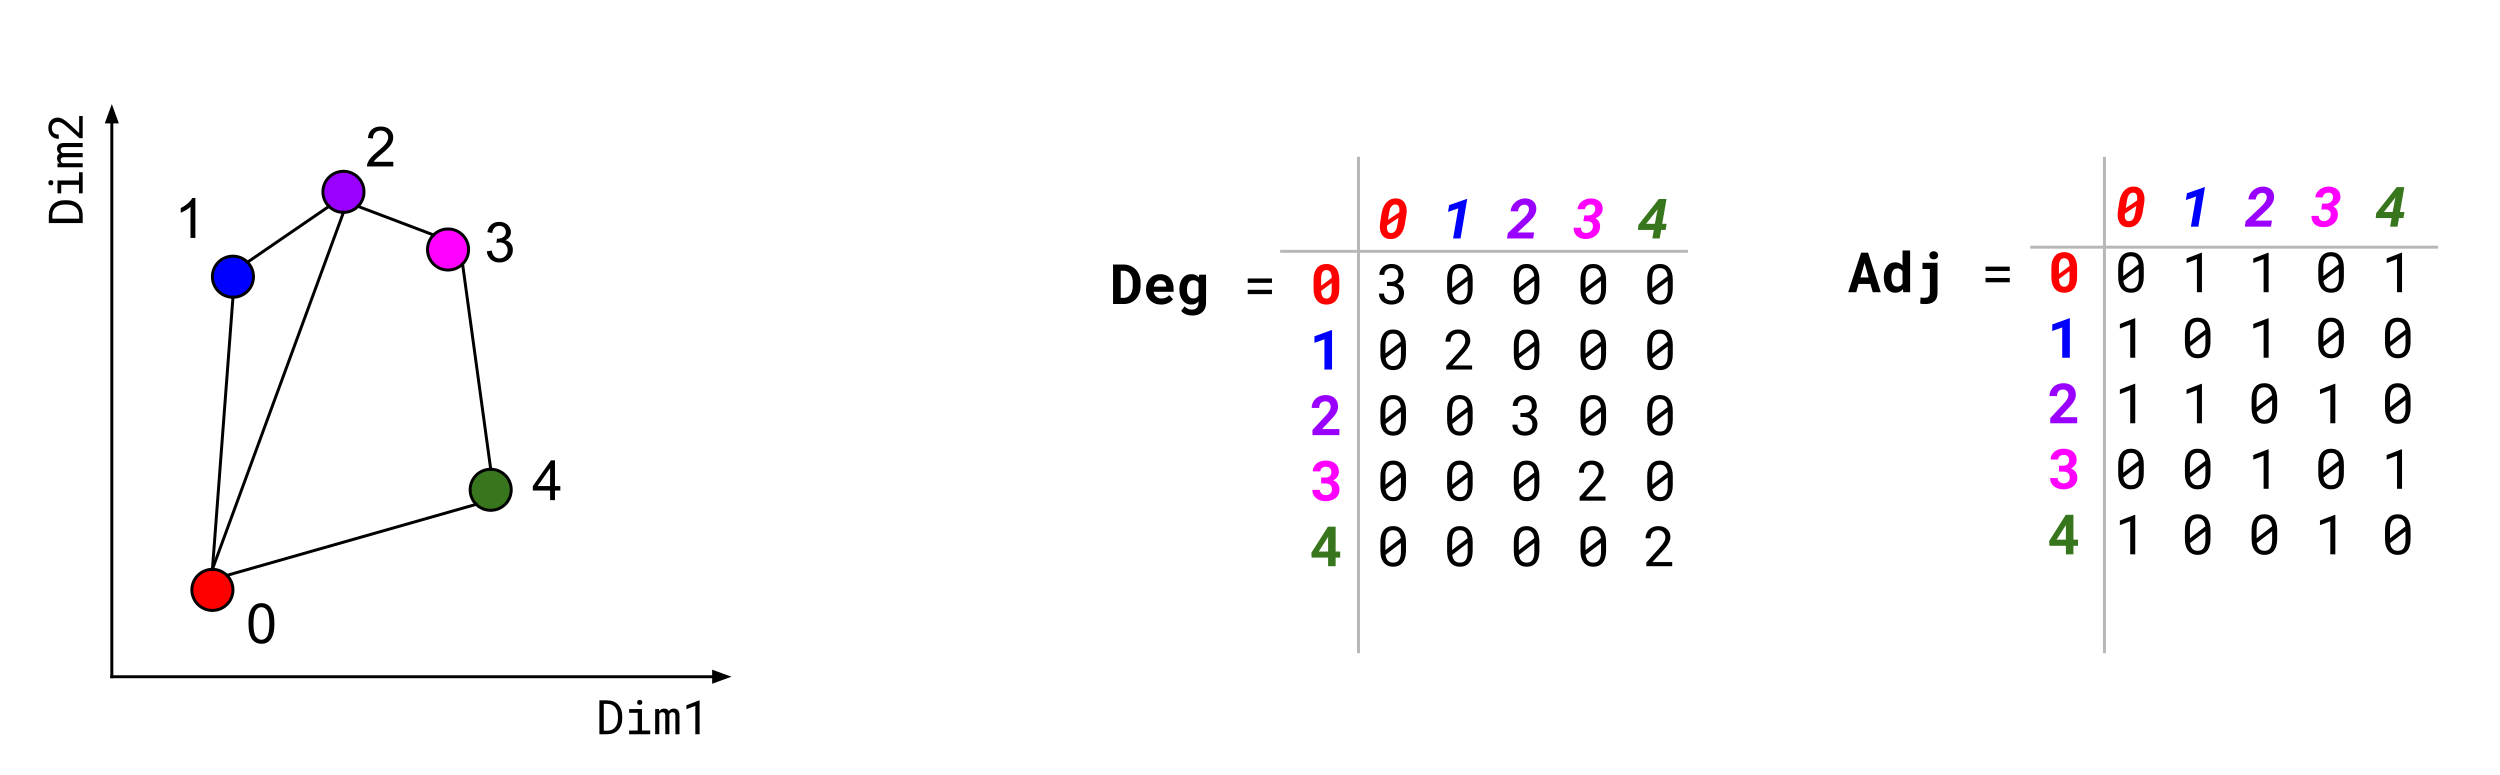 <svg version="1.1" viewBox="0.0 0.0 839.244 260.331" fill="none" stroke="none" stroke-linecap="square" stroke-miterlimit="10" xmlns:xlink="http://www.w3.org/1999/xlink" xmlns="http://www.w3.org/2000/svg"><clipPath id="p.0"><path d="m0 0l839.244 0l0 260.331l-839.244 0l0 -260.331z" clip-rule="nonzero"/></clipPath><g clip-path="url(#p.0)"><path fill="#000000" fill-opacity="0.0" d="m0 0l839.244 0l0 260.331l-839.244 0z" fill-rule="evenodd"/><path fill="#000000" fill-opacity="0.0" d="m37.534 227.176l208.031 0" fill-rule="evenodd"/><path stroke="#000000" stroke-width="1.0" stroke-linejoin="round" stroke-linecap="butt" d="m37.534 227.176l202.031 0" fill-rule="evenodd"/><path fill="#000000" stroke="#000000" stroke-width="1.0" stroke-linecap="butt" d="m239.566 228.828l4.538 -1.652l-4.538 -1.652z" fill-rule="evenodd"/><path fill="#000000" fill-opacity="0.0" d="m37.541 227.175l0 -192.252" fill-rule="evenodd"/><path stroke="#000000" stroke-width="1.0" stroke-linejoin="round" stroke-linecap="butt" d="m37.541 227.175l0 -186.252" fill-rule="evenodd"/><path fill="#000000" stroke="#000000" stroke-width="1.0" stroke-linecap="butt" d="m39.192 40.923l-1.652 -4.538l-1.652 4.538z" fill-rule="evenodd"/><path fill="#000000" fill-opacity="0.0" d="m191.002 222.122l82.74 0l0 35.465l-82.74 0z" fill-rule="evenodd"/><path fill="#000000" d="m201.22 246.482l0 -11.375l2.625 0q1.188 0.016 2.125 0.406q0.938 0.375 1.578 1.078q0.641 0.688 0.984 1.656q0.344 0.953 0.344 2.125l0 0.844q0 1.172 -0.344 2.141q-0.344 0.953 -0.984 1.656q-0.641 0.688 -1.578 1.078q-0.938 0.375 -2.125 0.391l-2.625 0zm1.469 -10.188l0 9.0l1.156 0q0.922 0 1.594 -0.312q0.672 -0.328 1.109 -0.875q0.453 -0.547 0.656 -1.281q0.219 -0.75 0.234 -1.609l0 -0.859q-0.016 -0.859 -0.234 -1.594q-0.219 -0.75 -0.656 -1.281q-0.438 -0.547 -1.109 -0.859q-0.672 -0.312 -1.594 -0.328l-1.156 0zm8.508 1.734l4.312 0l0 7.203l2.766 0l0 1.25l-7.078 0l0 -1.25l2.875 0l0 -5.953l-2.875 0l0 -1.25zm2.688 -2.219q0 -0.359 0.203 -0.609q0.219 -0.25 0.656 -0.25q0.438 0 0.656 0.25q0.219 0.25 0.219 0.609q0 0.344 -0.219 0.578q-0.219 0.234 -0.656 0.234q-0.438 0 -0.656 -0.234q-0.203 -0.234 -0.203 -0.578zm7.352 2.219l0.031 0.797q0.266 -0.453 0.672 -0.703q0.422 -0.25 1.016 -0.25q1.172 0 1.562 0.906q0.25 -0.406 0.656 -0.656q0.406 -0.25 1.0 -0.25q0.922 0 1.422 0.578q0.5 0.562 0.5 1.719l0 6.312l-1.375 0l0 -6.328q0 -1.062 -0.969 -1.062q-0.266 0 -0.453 0.078q-0.188 0.062 -0.312 0.188q-0.125 0.125 -0.203 0.281q-0.062 0.156 -0.078 0.328l0 6.516l-1.375 0l0 -6.344q0 -0.5 -0.234 -0.766q-0.219 -0.281 -0.719 -0.281q-0.453 0 -0.703 0.188q-0.25 0.172 -0.359 0.469l0 6.734l-1.375 0l0 -8.453l1.297 0zm13.617 8.453l-1.438 0l0 -9.531l-2.984 1.125l0 -1.312l4.312 -1.656l0.109 0l0 11.375z" fill-rule="nonzero"/><path fill="#000000" fill-opacity="0.0" d="m3.399 85.096l0 -76.094l35.465 0l0 76.094z" fill-rule="evenodd"/><path fill="#000000" d="m27.759 74.877l-11.375 0l0 -2.625q0.016 -1.188 0.406 -2.125q0.375 -0.938 1.078 -1.578q0.688 -0.641 1.656 -0.984q0.953 -0.344 2.125 -0.344l0.844 0q1.172 0 2.141 0.344q0.953 0.344 1.656 0.984q0.688 0.641 1.078 1.578q0.375 0.938 0.391 2.125l0 2.625zm-10.188 -1.469l9.0 0l0 -1.156q0 -0.922 -0.312 -1.594q-0.328 -0.672 -0.875 -1.109q-0.547 -0.453 -1.281 -0.656q-0.75 -0.219 -1.609 -0.234l-0.859 0q-0.859 0.016 -1.594 0.234q-0.75 0.219 -1.281 0.656q-0.547 0.438 -0.859 1.109q-0.312 0.672 -0.328 1.594l0 1.156zm1.734 -8.508l0 -4.312l7.203 0l0 -2.766l1.25 0l0 7.078l-1.25 0l0 -2.875l-5.953 0l0 2.875l-1.25 0zm-2.219 -2.687q-0.359 0 -0.609 -0.203q-0.25 -0.219 -0.25 -0.656q0 -0.438 0.25 -0.656q0.25 -0.219 0.609 -0.219q0.344 0 0.578 0.219q0.234 0.219 0.234 0.656q0 0.438 -0.234 0.656q-0.234 0.203 -0.578 0.203zm2.219 -7.352l0.797 -0.031q-0.453 -0.266 -0.703 -0.672q-0.25 -0.422 -0.25 -1.016q0 -1.172 0.906 -1.562q-0.406 -0.25 -0.656 -0.656q-0.25 -0.406 -0.25 -1.0q0 -0.922 0.578 -1.422q0.562 -0.5 1.719 -0.5l6.312 0l0 1.375l-6.328 0q-1.062 0 -1.062 0.969q0 0.266 0.078 0.453q0.062 0.188 0.188 0.312q0.125 0.125 0.281 0.203q0.156 0.062 0.328 0.078l6.516 0l0 1.375l-6.344 0q-0.5 0 -0.766 0.234q-0.281 0.219 -0.281 0.719q0 0.453 0.188 0.703q0.172 0.25 0.469 0.359l6.734 0l0 1.375l-8.453 0l0 -1.297zm8.453 -15.914l0 7.453l-1.047 0l-4.141 -3.719q-0.547 -0.5 -0.969 -0.828q-0.438 -0.344 -0.797 -0.547q-0.375 -0.203 -0.688 -0.281q-0.328 -0.094 -0.672 -0.094q-0.422 0 -0.797 0.141q-0.375 0.125 -0.641 0.391q-0.281 0.266 -0.438 0.641q-0.156 0.359 -0.156 0.828q0 0.578 0.172 1.0q0.156 0.406 0.453 0.688q0.297 0.281 0.734 0.422q0.422 0.125 0.953 0.125l0 1.453q-0.719 0 -1.344 -0.25q-0.641 -0.25 -1.109 -0.719q-0.484 -0.469 -0.766 -1.156q-0.281 -0.688 -0.281 -1.562q0 -0.797 0.234 -1.438q0.234 -0.656 0.656 -1.094q0.422 -0.453 1.0 -0.688q0.578 -0.234 1.266 -0.234q0.5 0 1.0 0.172q0.5 0.172 0.984 0.469q0.484 0.281 0.953 0.672q0.469 0.391 0.938 0.812l3.312 3.062l0 -5.719l1.188 0z" fill-rule="nonzero"/><path fill="#ff0000" d="m64.412 198.023l0 0c0 -3.809 3.088 -6.898 6.898 -6.898l0 0c1.829 0 3.584 0.727 4.877 2.02c1.294 1.294 2.02 3.048 2.02 4.877l0 0c0 3.809 -3.088 6.898 -6.898 6.898l0 0c-3.809 0 -6.898 -3.088 -6.898 -6.898z" fill-rule="evenodd"/><path stroke="#000000" stroke-width="1.0" stroke-linejoin="round" stroke-linecap="butt" d="m64.412 198.023l0 0c0 -3.809 3.088 -6.898 6.898 -6.898l0 0c1.829 0 3.584 0.727 4.877 2.02c1.294 1.294 2.02 3.048 2.02 4.877l0 0c0 3.809 -3.088 6.898 -6.898 6.898l0 0c-3.809 0 -6.898 -3.088 -6.898 -6.898z" fill-rule="evenodd"/><path fill="#38761d" d="m157.826 164.417l0 0c0 -3.809 3.088 -6.898 6.898 -6.898l0 0c1.829 0 3.584 0.727 4.877 2.02c1.294 1.294 2.02 3.048 2.02 4.877l0 0c0 3.809 -3.088 6.898 -6.898 6.898l0 0c-3.809 0 -6.898 -3.088 -6.898 -6.898z" fill-rule="evenodd"/><path stroke="#000000" stroke-width="1.0" stroke-linejoin="round" stroke-linecap="butt" d="m157.826 164.417l0 0c0 -3.809 3.088 -6.898 6.898 -6.898l0 0c1.829 0 3.584 0.727 4.877 2.02c1.294 1.294 2.02 3.048 2.02 4.877l0 0c0 3.809 -3.088 6.898 -6.898 6.898l0 0c-3.809 0 -6.898 -3.088 -6.898 -6.898z" fill-rule="evenodd"/><path fill="#ff00ff" d="m143.509 83.757l0 0c0 -3.809 3.088 -6.898 6.898 -6.898l0 0c1.829 0 3.584 0.727 4.877 2.02c1.294 1.294 2.02 3.048 2.02 4.877l0 0c0 3.809 -3.088 6.898 -6.898 6.898l0 0c-3.809 0 -6.898 -3.088 -6.898 -6.898z" fill-rule="evenodd"/><path stroke="#000000" stroke-width="1.0" stroke-linejoin="round" stroke-linecap="butt" d="m143.509 83.757l0 0c0 -3.809 3.088 -6.898 6.898 -6.898l0 0c1.829 0 3.584 0.727 4.877 2.02c1.294 1.294 2.02 3.048 2.02 4.877l0 0c0 3.809 -3.088 6.898 -6.898 6.898l0 0c-3.809 0 -6.898 -3.088 -6.898 -6.898z" fill-rule="evenodd"/><path fill="#9900ff" d="m108.402 64.402l0 0c0 -3.809 3.088 -6.898 6.898 -6.898l0 0c1.829 0 3.584 0.727 4.877 2.02c1.294 1.294 2.02 3.048 2.02 4.877l0 0c0 3.809 -3.088 6.898 -6.898 6.898l0 0c-3.809 0 -6.898 -3.088 -6.898 -6.898z" fill-rule="evenodd"/><path stroke="#000000" stroke-width="1.0" stroke-linejoin="round" stroke-linecap="butt" d="m108.402 64.402l0 0c0 -3.809 3.088 -6.898 6.898 -6.898l0 0c1.829 0 3.584 0.727 4.877 2.02c1.294 1.294 2.02 3.048 2.02 4.877l0 0c0 3.809 -3.088 6.898 -6.898 6.898l0 0c-3.809 0 -6.898 -3.088 -6.898 -6.898z" fill-rule="evenodd"/><path fill="#0000ff" d="m71.299 92.891l0 0c0 -3.809 3.088 -6.898 6.898 -6.898l0 0c1.829 0 3.584 0.727 4.877 2.02c1.294 1.294 2.02 3.048 2.02 4.877l0 0c0 3.809 -3.088 6.898 -6.898 6.898l0 0c-3.809 0 -6.898 -3.088 -6.898 -6.898z" fill-rule="evenodd"/><path stroke="#000000" stroke-width="1.0" stroke-linejoin="round" stroke-linecap="butt" d="m71.299 92.891l0 0c0 -3.809 3.088 -6.898 6.898 -6.898l0 0c1.829 0 3.584 0.727 4.877 2.02c1.294 1.294 2.02 3.048 2.02 4.877l0 0c0 3.809 -3.088 6.898 -6.898 6.898l0 0c-3.809 0 -6.898 -3.088 -6.898 -6.898z" fill-rule="evenodd"/><path fill="#000000" fill-opacity="0.0" d="m145.53 78.879l-25.354 -9.606" fill-rule="evenodd"/><path stroke="#000000" stroke-width="1.0" stroke-linejoin="round" stroke-linecap="butt" d="m145.53 78.879l-25.354 -9.606" fill-rule="evenodd"/><path fill="#000000" fill-opacity="0.0" d="m110.422 69.279l-27.339 18.74" fill-rule="evenodd"/><path stroke="#000000" stroke-width="1.0" stroke-linejoin="round" stroke-linecap="butt" d="m110.422 69.279l-27.339 18.74" fill-rule="evenodd"/><path fill="#000000" fill-opacity="0.0" d="m155.284 88.634l9.449 68.882" fill-rule="evenodd"/><path stroke="#000000" stroke-width="1.0" stroke-linejoin="round" stroke-linecap="butt" d="m155.284 88.634l9.449 68.882" fill-rule="evenodd"/><path fill="#000000" fill-opacity="0.0" d="m76.187 193.146l83.654 -23.843" fill-rule="evenodd"/><path stroke="#000000" stroke-width="1.0" stroke-linejoin="round" stroke-linecap="butt" d="m76.187 193.146l83.654 -23.843" fill-rule="evenodd"/><path fill="#000000" fill-opacity="0.0" d="m71.31 191.125l6.898 -91.339" fill-rule="evenodd"/><path stroke="#000000" stroke-width="1.0" stroke-linejoin="round" stroke-linecap="butt" d="m71.31 191.125l6.898 -91.339" fill-rule="evenodd"/><path fill="#000000" fill-opacity="0.0" d="m115.299 71.299l-44.0 119.811" fill-rule="evenodd"/><path stroke="#000000" stroke-width="1.0" stroke-linejoin="round" stroke-linecap="butt" d="m115.299 71.299l-44.0 119.811" fill-rule="evenodd"/><path fill="#000000" fill-opacity="0.0" d="m73.635 188.963l42.457 0l0 48.315l-42.457 0z" fill-rule="evenodd"/><path fill="#000000" d="m83.416 209.29q0 -2.359 0.484 -3.797q0.484 -1.453 1.438 -2.234q0.969 -0.781 2.422 -0.781q1.078 0 1.891 0.438q0.812 0.422 1.328 1.25q0.531 0.812 0.828 1.984q0.312 1.156 0.312 3.141q0 2.359 -0.484 3.812q-0.484 1.438 -1.453 2.234q-0.953 0.781 -2.422 0.781q-1.922 0 -3.031 -1.391q-1.312 -1.672 -1.312 -5.438zm1.672 0q0 3.297 0.766 4.391q0.781 1.078 1.906 1.078q1.141 0 1.906 -1.094q0.766 -1.094 0.766 -4.375q0 -3.297 -0.766 -4.375q-0.766 -1.078 -1.922 -1.078q-1.125 0 -1.797 0.953q-0.859 1.219 -0.859 4.5z" fill-rule="nonzero"/><path fill="#000000" fill-opacity="0.0" d="m49.635 52.963l42.457 0l0 48.315l-42.457 0z" fill-rule="evenodd"/><path fill="#000000" d="m65.588 79.883l-1.641 0l0 -10.453q-0.594 0.562 -1.562 1.141q-0.953 0.562 -1.719 0.844l0 -1.594q1.375 -0.641 2.406 -1.562q1.031 -0.922 1.453 -1.781l1.062 0l0 13.406z" fill-rule="nonzero"/><path fill="#000000" fill-opacity="0.0" d="m113.635 28.963l42.457 0l0 48.315l-42.457 0z" fill-rule="evenodd"/><path fill="#000000" d="m132.026 54.305l0 1.578l-8.828 0q-0.016 -0.594 0.188 -1.141q0.344 -0.906 1.078 -1.781q0.75 -0.875 2.156 -2.016q2.172 -1.781 2.938 -2.828q0.766 -1.047 0.766 -1.969q0 -0.984 -0.703 -1.641q-0.688 -0.672 -1.813 -0.672q-1.188 0 -1.906 0.719q-0.703 0.703 -0.703 1.953l-1.688 -0.172q0.172 -1.891 1.297 -2.875q1.141 -0.984 3.031 -0.984q1.922 0 3.047 1.062q1.125 1.062 1.125 2.641q0 0.797 -0.328 1.578q-0.328 0.781 -1.094 1.641q-0.75 0.844 -2.531 2.344q-1.469 1.234 -1.891 1.688q-0.422 0.438 -0.688 0.875l6.547 0z" fill-rule="nonzero"/><path fill="#000000" fill-opacity="0.0" d="m169.635 140.963l42.457 0l0 48.315l-42.457 0z" fill-rule="evenodd"/><path fill="#000000" d="m184.666 167.883l0 -3.203l-5.797 0l0 -1.5l6.094 -8.656l1.344 0l0 8.656l1.797 0l0 1.5l-1.797 0l0 3.203l-1.641 0zm0 -4.703l0 -6.016l-4.188 6.016l4.188 0z" fill-rule="nonzero"/><path fill="#000000" fill-opacity="0.0" d="m153.635 60.963l42.457 0l0 48.315l-42.457 0z" fill-rule="evenodd"/><path fill="#000000" d="m163.416 84.352l1.641 -0.219q0.281 1.406 0.953 2.016q0.688 0.609 1.656 0.609q1.156 0 1.953 -0.797q0.797 -0.797 0.797 -1.984q0 -1.125 -0.734 -1.859q-0.734 -0.734 -1.875 -0.734q-0.469 0 -1.156 0.172l0.188 -1.438q0.156 0.016 0.266 0.016q1.047 0 1.875 -0.547q0.844 -0.547 0.844 -1.672q0 -0.906 -0.609 -1.5q-0.609 -0.594 -1.578 -0.594q-0.953 0 -1.594 0.609q-0.641 0.594 -0.812 1.797l-1.641 -0.297q0.297 -1.641 1.359 -2.547q1.062 -0.906 2.656 -0.906q1.094 0 2.0 0.469q0.922 0.469 1.406 1.281q0.5 0.812 0.5 1.719q0 0.859 -0.469 1.578q-0.469 0.703 -1.375 1.125q1.188 0.281 1.844 1.141q0.656 0.859 0.656 2.156q0 1.734 -1.281 2.953q-1.266 1.219 -3.219 1.219q-1.766 0 -2.922 -1.047q-1.156 -1.047 -1.328 -2.719z" fill-rule="nonzero"/><path fill="#000000" fill-opacity="0.0" d="m363.507 53.142l218.551 0l0 132.819l-218.551 0z" fill-rule="evenodd"/><path fill="#ff0000" d="m471.649 74.999q-0.156 1.031 -0.516 2.0q-0.344 0.953 -0.953 1.688q-0.594 0.734 -1.453 1.172q-0.859 0.422 -2.016 0.391q-1.109 -0.031 -1.828 -0.484q-0.719 -0.469 -1.125 -1.203q-0.391 -0.734 -0.5 -1.656q-0.109 -0.938 0.016 -1.891l0.484 -3.172q0.156 -1.016 0.516 -1.969q0.359 -0.969 0.953 -1.688q0.609 -0.734 1.469 -1.172q0.859 -0.438 2.016 -0.406q0.734 0.016 1.297 0.234q0.562 0.219 0.969 0.594q0.406 0.359 0.672 0.859q0.266 0.5 0.406 1.078q0.141 0.562 0.156 1.203q0.031 0.625 -0.062 1.266l-0.5 3.156zm-5.719 -1.172l3.812 -2.562q0.047 -0.391 0.047 -0.828q0 -0.453 -0.109 -0.844q-0.109 -0.406 -0.391 -0.656q-0.266 -0.266 -0.781 -0.297q-0.578 -0.016 -0.969 0.25q-0.391 0.25 -0.641 0.672q-0.25 0.406 -0.391 0.906q-0.125 0.5 -0.188 0.969l-0.391 2.391zm3.547 -0.719l-3.828 2.578q-0.047 0.375 -0.047 0.812q0.016 0.438 0.125 0.812q0.125 0.375 0.391 0.641q0.281 0.25 0.797 0.266q0.578 0.031 0.969 -0.234q0.391 -0.266 0.641 -0.672q0.25 -0.422 0.375 -0.922q0.141 -0.516 0.219 -0.984l0.359 -2.297z" fill-rule="nonzero"/><path fill="#0000ff" d="m490.298 80.062l-2.5 0l1.75 -10.125l-3.453 1.203l0.391 -2.297l5.859 -2.047l0.188 0l-2.234 13.266z" fill-rule="nonzero"/><path fill="#9900ff" d="m514.682 80.062l-8.781 0l0.281 -1.828l4.781 -4.516q0.328 -0.312 0.703 -0.672q0.375 -0.359 0.703 -0.766q0.328 -0.406 0.562 -0.844q0.25 -0.438 0.312 -0.906q0.047 -0.359 -0.016 -0.688q-0.047 -0.328 -0.219 -0.562q-0.172 -0.25 -0.453 -0.391q-0.281 -0.156 -0.672 -0.172q-0.516 -0.016 -0.922 0.156q-0.406 0.156 -0.688 0.453q-0.281 0.297 -0.469 0.719q-0.172 0.406 -0.234 0.891l-2.469 0q0.078 -0.969 0.516 -1.766q0.453 -0.812 1.141 -1.375q0.688 -0.578 1.547 -0.891q0.875 -0.312 1.844 -0.297q0.844 0.031 1.531 0.312q0.703 0.266 1.172 0.766q0.484 0.484 0.703 1.188q0.234 0.688 0.172 1.562q-0.062 0.781 -0.422 1.469q-0.344 0.688 -0.844 1.297q-0.5 0.594 -1.078 1.141q-0.578 0.547 -1.125 1.047l-2.828 2.641l5.578 0l-0.328 2.031z" fill-rule="nonzero"/><path fill="#ff00ff" d="m531.878 72.312l1.234 0.016q0.453 0 0.859 -0.125q0.422 -0.141 0.734 -0.375q0.328 -0.25 0.531 -0.625q0.203 -0.375 0.266 -0.844q0.094 -0.766 -0.297 -1.219q-0.375 -0.469 -1.141 -0.5q-0.391 0 -0.734 0.109q-0.328 0.109 -0.594 0.312q-0.266 0.203 -0.453 0.5q-0.172 0.297 -0.25 0.672l-2.453 0.016q0.062 -0.875 0.469 -1.562q0.422 -0.688 1.062 -1.141q0.641 -0.469 1.422 -0.703q0.797 -0.25 1.641 -0.234q0.828 0.031 1.562 0.281q0.734 0.234 1.25 0.703q0.531 0.469 0.797 1.156q0.281 0.672 0.219 1.578q-0.047 0.547 -0.25 1.0q-0.203 0.438 -0.531 0.812q-0.328 0.375 -0.75 0.672q-0.406 0.281 -0.875 0.5q0.438 0.203 0.734 0.516q0.312 0.312 0.5 0.703q0.203 0.391 0.266 0.828q0.078 0.438 0.047 0.906q-0.078 0.984 -0.516 1.734q-0.438 0.75 -1.141 1.266q-0.688 0.5 -1.562 0.75q-0.859 0.25 -1.781 0.234q-0.844 -0.031 -1.578 -0.281q-0.719 -0.266 -1.25 -0.75q-0.516 -0.5 -0.797 -1.188q-0.281 -0.703 -0.25 -1.578l2.453 0q-0.016 0.781 0.406 1.266q0.438 0.469 1.234 0.5q0.453 0 0.844 -0.125q0.406 -0.141 0.719 -0.391q0.328 -0.266 0.531 -0.625q0.203 -0.375 0.25 -0.828q0.125 -0.938 -0.328 -1.422q-0.453 -0.5 -1.375 -0.531l-1.469 -0.016l0.344 -1.969z" fill-rule="nonzero"/><path fill="#38761d" d="m557.996 75.14l1.5 0l-0.359 2.047l-1.484 0l-0.5 2.875l-2.469 0l0.5 -2.875l-5.344 0l0.188 -1.703l6.844 -8.688l2.578 0l-1.453 8.344zm-5.406 0l2.938 0l0.938 -4.969l-0.312 0.469l-3.562 4.5z" fill-rule="nonzero"/><path fill="#000000" d="m373.647 102.062l0 -13.266l3.438 0q1.312 0 2.375 0.453q1.078 0.453 1.844 1.266q0.766 0.797 1.172 1.922q0.422 1.109 0.422 2.453l0 1.094q0 1.344 -0.422 2.469q-0.406 1.109 -1.156 1.922q-0.75 0.797 -1.797 1.25q-1.047 0.438 -2.312 0.438l-3.562 0zm2.578 -11.188l0 9.125l0.984 0q0.719 0 1.281 -0.266q0.578 -0.281 0.969 -0.797q0.391 -0.516 0.594 -1.25q0.219 -0.75 0.219 -1.703l0 -1.109q0 -0.891 -0.203 -1.625q-0.203 -0.734 -0.609 -1.266q-0.406 -0.531 -1.0 -0.812q-0.594 -0.297 -1.375 -0.297l-0.859 0zm13.539 11.375q-1.141 0 -2.078 -0.375q-0.922 -0.375 -1.594 -1.016q-0.656 -0.641 -1.016 -1.516q-0.359 -0.875 -0.359 -1.859l0 -0.375q0 -1.125 0.359 -2.047q0.359 -0.938 0.984 -1.609q0.641 -0.688 1.516 -1.047q0.875 -0.375 1.906 -0.375q1.062 0 1.891 0.344q0.844 0.344 1.422 0.984q0.578 0.641 0.875 1.547q0.312 0.891 0.312 1.969l0 1.078l-6.688 0q0.062 0.5 0.281 0.922q0.234 0.406 0.578 0.719q0.344 0.297 0.781 0.469q0.453 0.156 0.984 0.156q0.375 0 0.734 -0.078q0.375 -0.078 0.703 -0.219q0.344 -0.141 0.641 -0.344q0.297 -0.219 0.516 -0.5l1.266 1.375q-0.234 0.328 -0.625 0.656q-0.375 0.328 -0.891 0.578q-0.516 0.25 -1.141 0.406q-0.625 0.156 -1.359 0.156zm-0.297 -8.172q-0.422 0 -0.781 0.156q-0.359 0.141 -0.625 0.422q-0.266 0.281 -0.453 0.672q-0.188 0.391 -0.266 0.875l4.141 0l0 -0.203q-0.016 -0.391 -0.156 -0.75q-0.125 -0.359 -0.391 -0.609q-0.25 -0.266 -0.625 -0.406q-0.359 -0.156 -0.844 -0.156zm6.461 2.984q0 -1.125 0.266 -2.047q0.281 -0.938 0.797 -1.594q0.531 -0.672 1.266 -1.031q0.734 -0.359 1.672 -0.359q0.859 0 1.469 0.297q0.625 0.281 1.062 0.812l0.109 -0.938l2.297 0l0 9.547q0 1.0 -0.344 1.781q-0.328 0.781 -0.953 1.312q-0.609 0.547 -1.469 0.812q-0.859 0.281 -1.906 0.281q-0.438 0 -0.953 -0.094q-0.516 -0.078 -1.016 -0.281q-0.5 -0.188 -0.953 -0.484q-0.438 -0.297 -0.75 -0.703l1.141 -1.531q0.484 0.547 1.094 0.828q0.609 0.281 1.312 0.281q1.062 0 1.656 -0.578q0.609 -0.562 0.609 -1.609l0 -0.562q-0.453 0.5 -1.047 0.781q-0.594 0.266 -1.375 0.266q-0.922 0 -1.656 -0.375q-0.734 -0.391 -1.266 -1.047q-0.516 -0.672 -0.797 -1.578q-0.266 -0.922 -0.266 -2.0l0 -0.188zm2.547 0.188q0 0.625 0.109 1.156q0.125 0.531 0.375 0.938q0.266 0.391 0.656 0.625q0.391 0.219 0.922 0.219q0.672 0 1.094 -0.25q0.438 -0.266 0.703 -0.719l0 -4.172q-0.266 -0.469 -0.703 -0.719q-0.422 -0.25 -1.062 -0.25q-0.547 0 -0.938 0.234q-0.391 0.234 -0.656 0.641q-0.25 0.406 -0.375 0.953q-0.125 0.531 -0.125 1.156l0 0.188z" fill-rule="nonzero"/><path fill="#000000" d="m426.992 94.952l-8.125 0l0 -1.469l8.125 0l0 1.469zm0 3.781l-8.125 0l0 -1.453l8.125 0l0 1.453z" fill-rule="nonzero"/><path fill="#ff0000" d="m449.602 97.015q0 1.281 -0.297 2.266q-0.297 0.984 -0.859 1.641q-0.547 0.656 -1.359 1.0q-0.797 0.328 -1.797 0.328q-0.984 0 -1.797 -0.328q-0.797 -0.344 -1.359 -1.0q-0.562 -0.656 -0.875 -1.641q-0.297 -0.984 -0.297 -2.266l0 -3.172q0 -1.281 0.297 -2.25q0.312 -0.984 0.859 -1.641q0.562 -0.672 1.359 -1.0q0.797 -0.344 1.797 -0.344q1.0 0 1.797 0.344q0.812 0.328 1.359 1.0q0.562 0.656 0.859 1.641q0.312 0.969 0.312 2.25l0 3.172zm-6.094 -1.094l3.547 -2.625q-0.031 -1.344 -0.469 -1.984q-0.438 -0.656 -1.312 -0.656q-0.891 0 -1.328 0.688q-0.438 0.688 -0.438 2.094l0 2.484zm3.547 -0.906l-3.547 2.625q0.047 1.312 0.484 1.953q0.438 0.625 1.297 0.625q0.891 0 1.328 -0.688q0.438 -0.703 0.438 -2.141l0 -2.375z" fill-rule="nonzero"/><path fill="#000000" d="m465.618 94.624l1.203 0q0.641 0 1.125 -0.172q0.5 -0.172 0.828 -0.469q0.328 -0.312 0.5 -0.734q0.172 -0.422 0.172 -0.922q0 -1.156 -0.594 -1.734q-0.594 -0.594 -1.719 -0.594q-0.547 0 -0.984 0.172q-0.438 0.156 -0.766 0.453q-0.312 0.297 -0.484 0.719q-0.172 0.422 -0.172 0.938l-1.688 0q0 -0.766 0.297 -1.422q0.297 -0.672 0.828 -1.172q0.531 -0.5 1.281 -0.781q0.766 -0.297 1.688 -0.297q0.891 0 1.625 0.25q0.734 0.234 1.266 0.719q0.531 0.469 0.812 1.172q0.297 0.703 0.297 1.625q0 0.375 -0.125 0.797q-0.109 0.406 -0.359 0.797q-0.25 0.375 -0.641 0.719q-0.375 0.344 -0.922 0.562q0.656 0.219 1.078 0.562q0.438 0.328 0.703 0.75q0.266 0.422 0.359 0.891q0.109 0.453 0.109 0.906q0 0.938 -0.328 1.656q-0.312 0.719 -0.875 1.219q-0.562 0.484 -1.344 0.75q-0.766 0.266 -1.656 0.266q-0.875 0 -1.641 -0.25q-0.766 -0.25 -1.344 -0.719q-0.562 -0.469 -0.891 -1.156q-0.328 -0.688 -0.328 -1.562l1.688 0q0 0.516 0.172 0.953q0.172 0.422 0.5 0.734q0.328 0.297 0.797 0.469q0.469 0.156 1.047 0.156q0.578 0 1.031 -0.156q0.469 -0.156 0.797 -0.453q0.328 -0.312 0.5 -0.766q0.188 -0.469 0.188 -1.094q0 -0.625 -0.203 -1.078q-0.203 -0.453 -0.578 -0.75q-0.359 -0.297 -0.891 -0.438q-0.516 -0.156 -1.156 -0.156l-1.203 0l0 -1.359zm28.751 2.359q0 1.266 -0.297 2.25q-0.281 0.984 -0.828 1.656q-0.547 0.656 -1.344 1.016q-0.781 0.344 -1.812 0.344q-1.0 0 -1.797 -0.344q-0.797 -0.359 -1.359 -1.016q-0.562 -0.672 -0.859 -1.656q-0.281 -0.984 -0.281 -2.25l0 -3.109q0 -1.266 0.281 -2.234q0.297 -0.984 0.844 -1.656q0.547 -0.672 1.344 -1.016q0.797 -0.359 1.812 -0.359q1.016 0 1.812 0.359q0.797 0.344 1.344 1.016q0.562 0.672 0.844 1.656q0.297 0.969 0.297 2.234l0 3.109zm-6.891 -0.328l5.172 -3.969q-0.156 -1.312 -0.781 -2.0q-0.625 -0.688 -1.797 -0.688q-1.328 0 -1.969 0.891q-0.625 0.891 -0.625 2.625l0 3.141zm5.203 -2.359l-5.156 3.953q0.156 1.281 0.781 1.953q0.641 0.672 1.781 0.672q1.344 0 1.969 -0.906q0.625 -0.906 0.625 -2.625l0 -3.047zm24.079 2.688q0 1.266 -0.297 2.25q-0.281 0.984 -0.828 1.656q-0.547 0.656 -1.344 1.016q-0.781 0.344 -1.812 0.344q-1 0 -1.797 -0.344q-0.797 -0.359 -1.359 -1.016q-0.562 -0.672 -0.859 -1.656q-0.281 -0.984 -0.281 -2.25l0 -3.109q0 -1.266 0.281 -2.234q0.297 -0.984 0.844 -1.656q0.547 -0.672 1.344 -1.016q0.797 -0.359 1.813 -0.359q1.016 0 1.812 0.359q0.797 0.344 1.344 1.016q0.562 0.672 0.844 1.656q0.297 0.969 0.297 2.234l0 3.109zm-6.891 -0.328l5.172 -3.969q-0.156 -1.312 -0.781 -2.0q-0.625 -0.688 -1.797 -0.688q-1.328 0 -1.969 0.891q-0.625 0.891 -0.625 2.625l0 3.141zm5.203 -2.359l-5.156 3.953q0.156 1.281 0.781 1.953q0.641 0.672 1.781 0.672q1.344 0 1.969 -0.906q0.625 -0.906 0.625 -2.625l0 -3.047zm24.079 2.688q0 1.266 -0.297 2.25q-0.281 0.984 -0.828 1.656q-0.547 0.656 -1.344 1.016q-0.781 0.344 -1.812 0.344q-1.0 0 -1.797 -0.344q-0.797 -0.359 -1.359 -1.016q-0.562 -0.672 -0.859 -1.656q-0.281 -0.984 -0.281 -2.25l0 -3.109q0 -1.266 0.281 -2.234q0.297 -0.984 0.844 -1.656q0.547 -0.672 1.344 -1.016q0.797 -0.359 1.812 -0.359q1.016 0 1.812 0.359q0.797 0.344 1.344 1.016q0.562 0.672 0.844 1.656q0.297 0.969 0.297 2.234l0 3.109zm-6.891 -0.328l5.172 -3.969q-0.156 -1.312 -0.781 -2.0q-0.625 -0.688 -1.797 -0.688q-1.328 0 -1.969 0.891q-0.625 0.891 -0.625 2.625l0 3.141zm5.203 -2.359l-5.156 3.953q0.156 1.281 0.781 1.953q0.641 0.672 1.781 0.672q1.344 0 1.969 -0.906q0.625 -0.906 0.625 -2.625l0 -3.047zm24.079 2.688q0 1.266 -0.297 2.25q-0.281 0.984 -0.828 1.656q-0.547 0.656 -1.344 1.016q-0.781 0.344 -1.812 0.344q-1.0 0 -1.797 -0.344q-0.797 -0.359 -1.359 -1.016q-0.562 -0.672 -0.859 -1.656q-0.281 -0.984 -0.281 -2.25l0 -3.109q0 -1.266 0.281 -2.234q0.297 -0.984 0.844 -1.656q0.547 -0.672 1.344 -1.016q0.797 -0.359 1.812 -0.359q1.016 0 1.812 0.359q0.797 0.344 1.344 1.016q0.562 0.672 0.844 1.656q0.297 0.969 0.297 2.234l0 3.109zm-6.891 -0.328l5.172 -3.969q-0.156 -1.312 -0.781 -2.0q-0.625 -0.688 -1.797 -0.688q-1.328 0 -1.969 0.891q-0.625 0.891 -0.625 2.625l0 3.141zm5.203 -2.359l-5.156 3.953q0.156 1.281 0.781 1.953q0.641 0.672 1.781 0.672q1.344 0 1.969 -0.906q0.625 -0.906 0.625 -2.625l0 -3.047z" fill-rule="nonzero"/><path fill="#0000ff" d="m447.164 124.062l-2.562 0l0 -10.172l-3.344 1.203l0 -2.203l5.766 -2.094l0.141 0l0 13.266z" fill-rule="nonzero"/><path fill="#000000" d="m471.977 118.984q0 1.266 -0.297 2.25q-0.281 0.984 -0.828 1.656q-0.547 0.656 -1.344 1.016q-0.781 0.344 -1.812 0.344q-1.0 0 -1.797 -0.344q-0.797 -0.359 -1.359 -1.016q-0.562 -0.672 -0.859 -1.656q-0.281 -0.984 -0.281 -2.25l0 -3.109q0 -1.266 0.281 -2.234q0.297 -0.984 0.844 -1.656q0.547 -0.672 1.344 -1.016q0.797 -0.359 1.812 -0.359q1.016 0 1.812 0.359q0.797 0.344 1.344 1.016q0.562 0.672 0.844 1.656q0.297 0.969 0.297 2.234l0 3.109zm-6.891 -0.328l5.172 -3.969q-0.156 -1.312 -0.781 -2.0q-0.625 -0.688 -1.797 -0.688q-1.328 0 -1.969 0.891q-0.625 0.891 -0.625 2.625l0 3.141zm5.203 -2.359l-5.156 3.953q0.156 1.281 0.781 1.953q0.641 0.672 1.781 0.672q1.344 0 1.969 -0.906q0.625 -0.906 0.625 -2.625l0 -3.047zm23.891 7.766l-8.688 0l0 -1.219l4.344 -4.828q0.578 -0.641 0.969 -1.141q0.391 -0.5 0.625 -0.922q0.25 -0.422 0.344 -0.797q0.109 -0.391 0.109 -0.781q0 -0.5 -0.172 -0.922q-0.156 -0.438 -0.469 -0.75q-0.297 -0.328 -0.734 -0.516q-0.422 -0.188 -0.969 -0.188q-0.672 0 -1.156 0.203q-0.484 0.188 -0.812 0.531q-0.328 0.344 -0.484 0.859q-0.156 0.5 -0.156 1.109l-1.688 0q0 -0.828 0.281 -1.562q0.297 -0.75 0.844 -1.312q0.547 -0.562 1.344 -0.891q0.797 -0.328 1.828 -0.328q0.938 0 1.688 0.281q0.75 0.281 1.266 0.781q0.516 0.484 0.797 1.156q0.281 0.672 0.281 1.469q0 0.594 -0.203 1.172q-0.203 0.578 -0.547 1.141q-0.328 0.562 -0.781 1.125q-0.453 0.547 -0.953 1.094l-3.562 3.859l6.656 0l0 1.375zm22.579 -5.078q0 1.266 -0.297 2.25q-0.281 0.984 -0.828 1.656q-0.547 0.656 -1.344 1.016q-0.781 0.344 -1.812 0.344q-1 0 -1.797 -0.344q-0.797 -0.359 -1.359 -1.016q-0.562 -0.672 -0.859 -1.656q-0.281 -0.984 -0.281 -2.25l0 -3.109q0 -1.266 0.281 -2.234q0.297 -0.984 0.844 -1.656q0.547 -0.672 1.344 -1.016q0.797 -0.359 1.813 -0.359q1.016 0 1.812 0.359q0.797 0.344 1.344 1.016q0.562 0.672 0.844 1.656q0.297 0.969 0.297 2.234l0 3.109zm-6.891 -0.328l5.172 -3.969q-0.156 -1.312 -0.781 -2.0q-0.625 -0.688 -1.797 -0.688q-1.328 0 -1.969 0.891q-0.625 0.891 -0.625 2.625l0 3.141zm5.203 -2.359l-5.156 3.953q0.156 1.281 0.781 1.953q0.641 0.672 1.781 0.672q1.344 0 1.969 -0.906q0.625 -0.906 0.625 -2.625l0 -3.047zm24.079 2.688q0 1.266 -0.297 2.25q-0.281 0.984 -0.828 1.656q-0.547 0.656 -1.344 1.016q-0.781 0.344 -1.812 0.344q-1.0 0 -1.797 -0.344q-0.797 -0.359 -1.359 -1.016q-0.562 -0.672 -0.859 -1.656q-0.281 -0.984 -0.281 -2.25l0 -3.109q0 -1.266 0.281 -2.234q0.297 -0.984 0.844 -1.656q0.547 -0.672 1.344 -1.016q0.797 -0.359 1.812 -0.359q1.016 0 1.812 0.359q0.797 0.344 1.344 1.016q0.562 0.672 0.844 1.656q0.297 0.969 0.297 2.234l0 3.109zm-6.891 -0.328l5.172 -3.969q-0.156 -1.312 -0.781 -2.0q-0.625 -0.688 -1.797 -0.688q-1.328 0 -1.969 0.891q-0.625 0.891 -0.625 2.625l0 3.141zm5.203 -2.359l-5.156 3.953q0.156 1.281 0.781 1.953q0.641 0.672 1.781 0.672q1.344 0 1.969 -0.906q0.625 -0.906 0.625 -2.625l0 -3.047zm24.079 2.688q0 1.266 -0.297 2.25q-0.281 0.984 -0.828 1.656q-0.547 0.656 -1.344 1.016q-0.781 0.344 -1.812 0.344q-1.0 0 -1.797 -0.344q-0.797 -0.359 -1.359 -1.016q-0.562 -0.672 -0.859 -1.656q-0.281 -0.984 -0.281 -2.25l0 -3.109q0 -1.266 0.281 -2.234q0.297 -0.984 0.844 -1.656q0.547 -0.672 1.344 -1.016q0.797 -0.359 1.812 -0.359q1.016 0 1.812 0.359q0.797 0.344 1.344 1.016q0.562 0.672 0.844 1.656q0.297 0.969 0.297 2.234l0 3.109zm-6.891 -0.328l5.172 -3.969q-0.156 -1.312 -0.781 -2.0q-0.625 -0.688 -1.797 -0.688q-1.328 0 -1.969 0.891q-0.625 0.891 -0.625 2.625l0 3.141zm5.203 -2.359l-5.156 3.953q0.156 1.281 0.781 1.953q0.641 0.672 1.781 0.672q1.344 0 1.969 -0.906q0.625 -0.906 0.625 -2.625l0 -3.047z" fill-rule="nonzero"/><path fill="#9900ff" d="m449.633 146.062l-9.047 0l0 -1.734l4.297 -4.609q0.5 -0.547 0.844 -0.984q0.344 -0.453 0.562 -0.812q0.219 -0.375 0.312 -0.688q0.094 -0.328 0.094 -0.625q0 -0.453 -0.125 -0.797q-0.125 -0.344 -0.359 -0.578q-0.234 -0.25 -0.562 -0.375q-0.328 -0.125 -0.719 -0.125q-1.047 0 -1.562 0.578q-0.516 0.578 -0.516 1.625l-2.531 0q0 -0.875 0.328 -1.656q0.344 -0.797 0.953 -1.391q0.625 -0.594 1.484 -0.938q0.875 -0.344 1.938 -0.344q1.0 0 1.781 0.297q0.781 0.281 1.297 0.797q0.531 0.5 0.797 1.219q0.281 0.703 0.281 1.578q0 0.656 -0.203 1.25q-0.203 0.594 -0.594 1.188q-0.375 0.578 -0.906 1.188q-0.516 0.594 -1.172 1.266l-2.484 2.641l5.812 0l0 2.031z" fill-rule="nonzero"/><path fill="#000000" d="m471.977 140.984q0 1.266 -0.297 2.25q-0.281 0.984 -0.828 1.656q-0.547 0.656 -1.344 1.016q-0.781 0.344 -1.812 0.344q-1.0 0 -1.797 -0.344q-0.797 -0.359 -1.359 -1.016q-0.562 -0.672 -0.859 -1.656q-0.281 -0.984 -0.281 -2.25l0 -3.109q0 -1.266 0.281 -2.234q0.297 -0.984 0.844 -1.656q0.547 -0.672 1.344 -1.016q0.797 -0.359 1.812 -0.359q1.016 0 1.812 0.359q0.797 0.344 1.344 1.016q0.562 0.672 0.844 1.656q0.297 0.969 0.297 2.234l0 3.109zm-6.891 -0.328l5.172 -3.969q-0.156 -1.312 -0.781 -2.0q-0.625 -0.688 -1.797 -0.688q-1.328 0 -1.969 0.891q-0.625 0.891 -0.625 2.625l0 3.141zm5.203 -2.359l-5.156 3.953q0.156 1.281 0.781 1.953q0.641 0.672 1.781 0.672q1.344 0 1.969 -0.906q0.625 -0.906 0.625 -2.625l0 -3.047zm24.079 2.688q0 1.266 -0.297 2.25q-0.281 0.984 -0.828 1.656q-0.547 0.656 -1.344 1.016q-0.781 0.344 -1.812 0.344q-1.0 0 -1.797 -0.344q-0.797 -0.359 -1.359 -1.016q-0.562 -0.672 -0.859 -1.656q-0.281 -0.984 -0.281 -2.25l0 -3.109q0 -1.266 0.281 -2.234q0.297 -0.984 0.844 -1.656q0.547 -0.672 1.344 -1.016q0.797 -0.359 1.812 -0.359q1.016 0 1.812 0.359q0.797 0.344 1.344 1.016q0.562 0.672 0.844 1.656q0.297 0.969 0.297 2.234l0 3.109zm-6.891 -0.328l5.172 -3.969q-0.156 -1.312 -0.781 -2.0q-0.625 -0.688 -1.797 -0.688q-1.328 0 -1.969 0.891q-0.625 0.891 -0.625 2.625l0 3.141zm5.203 -2.359l-5.156 3.953q0.156 1.281 0.781 1.953q0.641 0.672 1.781 0.672q1.344 0 1.969 -0.906q0.625 -0.906 0.625 -2.625l0 -3.047zm17.719 0.328l1.203 0q0.641 0 1.125 -0.172q0.5 -0.172 0.828 -0.469q0.328 -0.312 0.5 -0.734q0.172 -0.422 0.172 -0.922q0 -1.156 -0.594 -1.734q-0.594 -0.594 -1.719 -0.594q-0.547 0 -0.984 0.172q-0.438 0.156 -0.766 0.453q-0.312 0.297 -0.484 0.719q-0.172 0.422 -0.172 0.938l-1.688 0q0 -0.766 0.297 -1.422q0.297 -0.672 0.828 -1.172q0.531 -0.5 1.281 -0.781q0.766 -0.297 1.688 -0.297q0.891 0 1.625 0.25q0.734 0.234 1.266 0.719q0.531 0.469 0.812 1.172q0.297 0.703 0.297 1.625q0 0.375 -0.125 0.797q-0.109 0.406 -0.359 0.797q-0.25 0.375 -0.641 0.719q-0.375 0.344 -0.922 0.562q0.656 0.219 1.078 0.562q0.438 0.328 0.703 0.75q0.266 0.422 0.359 0.891q0.109 0.453 0.109 0.906q0 0.938 -0.328 1.656q-0.312 0.719 -0.875 1.219q-0.562 0.484 -1.344 0.75q-0.766 0.266 -1.656 0.266q-0.875 0 -1.641 -0.25q-0.766 -0.25 -1.344 -0.719q-0.562 -0.469 -0.891 -1.156q-0.328 -0.688 -0.328 -1.562l1.688 0q0 0.516 0.172 0.953q0.172 0.422 0.5 0.734q0.328 0.297 0.797 0.469q0.469 0.156 1.047 0.156q0.578 0 1.031 -0.156q0.469 -0.156 0.797 -0.453q0.328 -0.312 0.5 -0.766q0.188 -0.469 0.188 -1.094q0 -0.625 -0.203 -1.078q-0.203 -0.453 -0.578 -0.75q-0.359 -0.297 -0.891 -0.438q-0.516 -0.156 -1.156 -0.156l-1.203 0l0 -1.359zm28.751 2.359q0 1.266 -0.297 2.25q-0.281 0.984 -0.828 1.656q-0.547 0.656 -1.344 1.016q-0.781 0.344 -1.812 0.344q-1.0 0 -1.797 -0.344q-0.797 -0.359 -1.359 -1.016q-0.562 -0.672 -0.859 -1.656q-0.281 -0.984 -0.281 -2.25l0 -3.109q0 -1.266 0.281 -2.234q0.297 -0.984 0.844 -1.656q0.547 -0.672 1.344 -1.016q0.797 -0.359 1.812 -0.359q1.016 0 1.812 0.359q0.797 0.344 1.344 1.016q0.562 0.672 0.844 1.656q0.297 0.969 0.297 2.234l0 3.109zm-6.891 -0.328l5.172 -3.969q-0.156 -1.312 -0.781 -2.0q-0.625 -0.688 -1.797 -0.688q-1.328 0 -1.969 0.891q-0.625 0.891 -0.625 2.625l0 3.141zm5.203 -2.359l-5.156 3.953q0.156 1.281 0.781 1.953q0.641 0.672 1.781 0.672q1.344 0 1.969 -0.906q0.625 -0.906 0.625 -2.625l0 -3.047zm24.079 2.688q0 1.266 -0.297 2.25q-0.281 0.984 -0.828 1.656q-0.547 0.656 -1.344 1.016q-0.781 0.344 -1.812 0.344q-1.0 0 -1.797 -0.344q-0.797 -0.359 -1.359 -1.016q-0.562 -0.672 -0.859 -1.656q-0.281 -0.984 -0.281 -2.25l0 -3.109q0 -1.266 0.281 -2.234q0.297 -0.984 0.844 -1.656q0.547 -0.672 1.344 -1.016q0.797 -0.359 1.812 -0.359q1.016 0 1.812 0.359q0.797 0.344 1.344 1.016q0.562 0.672 0.844 1.656q0.297 0.969 0.297 2.234l0 3.109zm-6.891 -0.328l5.172 -3.969q-0.156 -1.312 -0.781 -2.0q-0.625 -0.688 -1.797 -0.688q-1.328 0 -1.969 0.891q-0.625 0.891 -0.625 2.625l0 3.141zm5.203 -2.359l-5.156 3.953q0.156 1.281 0.781 1.953q0.641 0.672 1.781 0.672q1.344 0 1.969 -0.906q0.625 -0.906 0.625 -2.625l0 -3.047z" fill-rule="nonzero"/><path fill="#ff00ff" d="m443.508 160.312l1.375 0q1.047 0 1.547 -0.516q0.5 -0.531 0.5 -1.375q0 -0.391 -0.125 -0.703q-0.109 -0.328 -0.344 -0.562q-0.219 -0.234 -0.578 -0.359q-0.344 -0.125 -0.797 -0.125q-0.391 0 -0.719 0.109q-0.328 0.109 -0.578 0.312q-0.25 0.203 -0.406 0.5q-0.141 0.281 -0.141 0.656l-2.531 0q0 -0.812 0.328 -1.469q0.328 -0.672 0.906 -1.156q0.594 -0.484 1.375 -0.75q0.797 -0.266 1.703 -0.266q0.984 0 1.797 0.25q0.828 0.234 1.406 0.719q0.594 0.484 0.906 1.188q0.328 0.703 0.328 1.625q0 0.438 -0.125 0.859q-0.125 0.406 -0.375 0.781q-0.25 0.375 -0.609 0.688q-0.359 0.312 -0.844 0.531q0.562 0.203 0.969 0.516q0.406 0.312 0.672 0.719q0.266 0.391 0.391 0.859q0.125 0.469 0.125 1.0q0 0.938 -0.359 1.672q-0.344 0.719 -0.969 1.219q-0.625 0.484 -1.484 0.75q-0.844 0.266 -1.828 0.266q-0.844 0 -1.656 -0.234q-0.797 -0.234 -1.438 -0.703q-0.625 -0.469 -1.0 -1.172q-0.375 -0.719 -0.375 -1.688l2.531 0q0 0.391 0.141 0.719q0.156 0.312 0.422 0.547q0.266 0.234 0.625 0.375q0.375 0.125 0.812 0.125q0.969 0 1.5 -0.516q0.547 -0.516 0.547 -1.391q0 -0.531 -0.156 -0.906q-0.141 -0.391 -0.438 -0.625q-0.297 -0.25 -0.719 -0.375q-0.406 -0.125 -0.938 -0.125l-1.375 0l0 -1.969z" fill-rule="nonzero"/><path fill="#000000" d="m471.977 162.984q0 1.266 -0.297 2.25q-0.281 0.984 -0.828 1.656q-0.547 0.656 -1.344 1.016q-0.781 0.344 -1.812 0.344q-1.0 0 -1.797 -0.344q-0.797 -0.359 -1.359 -1.016q-0.562 -0.672 -0.859 -1.656q-0.281 -0.984 -0.281 -2.25l0 -3.109q0 -1.266 0.281 -2.234q0.297 -0.984 0.844 -1.656q0.547 -0.672 1.344 -1.016q0.797 -0.359 1.812 -0.359q1.016 0 1.812 0.359q0.797 0.344 1.344 1.016q0.562 0.672 0.844 1.656q0.297 0.969 0.297 2.234l0 3.109zm-6.891 -0.328l5.172 -3.969q-0.156 -1.312 -0.781 -2.0q-0.625 -0.688 -1.797 -0.688q-1.328 0 -1.969 0.891q-0.625 0.891 -0.625 2.625l0 3.141zm5.203 -2.359l-5.156 3.953q0.156 1.281 0.781 1.953q0.641 0.672 1.781 0.672q1.344 0 1.969 -0.906q0.625 -0.906 0.625 -2.625l0 -3.047zm24.079 2.688q0 1.266 -0.297 2.25q-0.281 0.984 -0.828 1.656q-0.547 0.656 -1.344 1.016q-0.781 0.344 -1.812 0.344q-1.0 0 -1.797 -0.344q-0.797 -0.359 -1.359 -1.016q-0.562 -0.672 -0.859 -1.656q-0.281 -0.984 -0.281 -2.25l0 -3.109q0 -1.266 0.281 -2.234q0.297 -0.984 0.844 -1.656q0.547 -0.672 1.344 -1.016q0.797 -0.359 1.812 -0.359q1.016 0 1.812 0.359q0.797 0.344 1.344 1.016q0.562 0.672 0.844 1.656q0.297 0.969 0.297 2.234l0 3.109zm-6.891 -0.328l5.172 -3.969q-0.156 -1.312 -0.781 -2.0q-0.625 -0.688 -1.797 -0.688q-1.328 0 -1.969 0.891q-0.625 0.891 -0.625 2.625l0 3.141zm5.203 -2.359l-5.156 3.953q0.156 1.281 0.781 1.953q0.641 0.672 1.781 0.672q1.344 0 1.969 -0.906q0.625 -0.906 0.625 -2.625l0 -3.047zm24.079 2.688q0 1.266 -0.297 2.25q-0.281 0.984 -0.828 1.656q-0.547 0.656 -1.344 1.016q-0.781 0.344 -1.812 0.344q-1 0 -1.797 -0.344q-0.797 -0.359 -1.359 -1.016q-0.562 -0.672 -0.859 -1.656q-0.281 -0.984 -0.281 -2.25l0 -3.109q0 -1.266 0.281 -2.234q0.297 -0.984 0.844 -1.656q0.547 -0.672 1.344 -1.016q0.797 -0.359 1.813 -0.359q1.016 0 1.812 0.359q0.797 0.344 1.344 1.016q0.562 0.672 0.844 1.656q0.297 0.969 0.297 2.234l0 3.109zm-6.891 -0.328l5.172 -3.969q-0.156 -1.312 -0.781 -2.0q-0.625 -0.688 -1.797 -0.688q-1.328 0 -1.969 0.891q-0.625 0.891 -0.625 2.625l0 3.141zm5.203 -2.359l-5.156 3.953q0.156 1.281 0.781 1.953q0.641 0.672 1.781 0.672q1.344 0 1.969 -0.906q0.625 -0.906 0.625 -2.625l0 -3.047zm23.891 7.766l-8.688 0l0 -1.219l4.344 -4.828q0.578 -0.641 0.969 -1.141q0.391 -0.5 0.625 -0.922q0.25 -0.422 0.344 -0.797q0.109 -0.391 0.109 -0.781q0 -0.5 -0.172 -0.922q-0.156 -0.438 -0.469 -0.75q-0.297 -0.328 -0.734 -0.516q-0.422 -0.188 -0.969 -0.188q-0.672 0 -1.156 0.203q-0.484 0.188 -0.812 0.531q-0.328 0.344 -0.484 0.859q-0.156 0.5 -0.156 1.109l-1.688 0q0 -0.828 0.281 -1.562q0.297 -0.75 0.844 -1.312q0.547 -0.562 1.344 -0.891q0.797 -0.328 1.828 -0.328q0.938 0 1.688 0.281q0.75 0.281 1.266 0.781q0.516 0.484 0.797 1.156q0.281 0.672 0.281 1.469q0 0.594 -0.203 1.172q-0.203 0.578 -0.547 1.141q-0.328 0.562 -0.781 1.125q-0.453 0.547 -0.953 1.094l-3.562 3.859l6.656 0l0 1.375zm22.579 -5.078q0 1.266 -0.297 2.25q-0.281 0.984 -0.828 1.656q-0.547 0.656 -1.344 1.016q-0.781 0.344 -1.812 0.344q-1.0 0 -1.797 -0.344q-0.797 -0.359 -1.359 -1.016q-0.562 -0.672 -0.859 -1.656q-0.281 -0.984 -0.281 -2.25l0 -3.109q0 -1.266 0.281 -2.234q0.297 -0.984 0.844 -1.656q0.547 -0.672 1.344 -1.016q0.797 -0.359 1.812 -0.359q1.016 0 1.812 0.359q0.797 0.344 1.344 1.016q0.562 0.672 0.844 1.656q0.297 0.969 0.297 2.234l0 3.109zm-6.891 -0.328l5.172 -3.969q-0.156 -1.312 -0.781 -2.0q-0.625 -0.688 -1.797 -0.688q-1.328 0 -1.969 0.891q-0.625 0.891 -0.625 2.625l0 3.141zm5.203 -2.359l-5.156 3.953q0.156 1.281 0.781 1.953q0.641 0.672 1.781 0.672q1.344 0 1.969 -0.906q0.625 -0.906 0.625 -2.625l0 -3.047z" fill-rule="nonzero"/><path fill="#38761d" d="m448.368 185.14l1.531 0l0 2.047l-1.531 0l0 2.875l-2.531 0l0 -2.875l-5.516 0l-0.109 -1.594l5.578 -8.797l2.578 0l0 8.344zm-5.656 0l3.125 0l0 -4.938l-0.25 0.438l-2.875 4.5z" fill-rule="nonzero"/><path fill="#000000" d="m471.977 184.984q0 1.266 -0.297 2.25q-0.281 0.984 -0.828 1.656q-0.547 0.656 -1.344 1.016q-0.781 0.344 -1.812 0.344q-1.0 0 -1.797 -0.344q-0.797 -0.359 -1.359 -1.016q-0.562 -0.672 -0.859 -1.656q-0.281 -0.984 -0.281 -2.25l0 -3.109q0 -1.266 0.281 -2.234q0.297 -0.984 0.844 -1.656q0.547 -0.672 1.344 -1.016q0.797 -0.359 1.812 -0.359q1.016 0 1.812 0.359q0.797 0.344 1.344 1.016q0.562 0.672 0.844 1.656q0.297 0.969 0.297 2.234l0 3.109zm-6.891 -0.328l5.172 -3.969q-0.156 -1.312 -0.781 -2.0q-0.625 -0.688 -1.797 -0.688q-1.328 0 -1.969 0.891q-0.625 0.891 -0.625 2.625l0 3.141zm5.203 -2.359l-5.156 3.953q0.156 1.281 0.781 1.953q0.641 0.672 1.781 0.672q1.344 0 1.969 -0.906q0.625 -0.906 0.625 -2.625l0 -3.047zm24.079 2.688q0 1.266 -0.297 2.25q-0.281 0.984 -0.828 1.656q-0.547 0.656 -1.344 1.016q-0.781 0.344 -1.812 0.344q-1.0 0 -1.797 -0.344q-0.797 -0.359 -1.359 -1.016q-0.562 -0.672 -0.859 -1.656q-0.281 -0.984 -0.281 -2.25l0 -3.109q0 -1.266 0.281 -2.234q0.297 -0.984 0.844 -1.656q0.547 -0.672 1.344 -1.016q0.797 -0.359 1.812 -0.359q1.016 0 1.812 0.359q0.797 0.344 1.344 1.016q0.562 0.672 0.844 1.656q0.297 0.969 0.297 2.234l0 3.109zm-6.891 -0.328l5.172 -3.969q-0.156 -1.312 -0.781 -2.0q-0.625 -0.688 -1.797 -0.688q-1.328 0 -1.969 0.891q-0.625 0.891 -0.625 2.625l0 3.141zm5.203 -2.359l-5.156 3.953q0.156 1.281 0.781 1.953q0.641 0.672 1.781 0.672q1.344 0 1.969 -0.906q0.625 -0.906 0.625 -2.625l0 -3.047zm24.079 2.688q0 1.266 -0.297 2.25q-0.281 0.984 -0.828 1.656q-0.547 0.656 -1.344 1.016q-0.781 0.344 -1.812 0.344q-1 0 -1.797 -0.344q-0.797 -0.359 -1.359 -1.016q-0.562 -0.672 -0.859 -1.656q-0.281 -0.984 -0.281 -2.25l0 -3.109q0 -1.266 0.281 -2.234q0.297 -0.984 0.844 -1.656q0.547 -0.672 1.344 -1.016q0.797 -0.359 1.813 -0.359q1.016 0 1.812 0.359q0.797 0.344 1.344 1.016q0.562 0.672 0.844 1.656q0.297 0.969 0.297 2.234l0 3.109zm-6.891 -0.328l5.172 -3.969q-0.156 -1.312 -0.781 -2.0q-0.625 -0.688 -1.797 -0.688q-1.328 0 -1.969 0.891q-0.625 0.891 -0.625 2.625l0 3.141zm5.203 -2.359l-5.156 3.953q0.156 1.281 0.781 1.953q0.641 0.672 1.781 0.672q1.344 0 1.969 -0.906q0.625 -0.906 0.625 -2.625l0 -3.047zm24.079 2.688q0 1.266 -0.297 2.25q-0.281 0.984 -0.828 1.656q-0.547 0.656 -1.344 1.016q-0.781 0.344 -1.812 0.344q-1.0 0 -1.797 -0.344q-0.797 -0.359 -1.359 -1.016q-0.562 -0.672 -0.859 -1.656q-0.281 -0.984 -0.281 -2.25l0 -3.109q0 -1.266 0.281 -2.234q0.297 -0.984 0.844 -1.656q0.547 -0.672 1.344 -1.016q0.797 -0.359 1.812 -0.359q1.016 0 1.812 0.359q0.797 0.344 1.344 1.016q0.562 0.672 0.844 1.656q0.297 0.969 0.297 2.234l0 3.109zm-6.891 -0.328l5.172 -3.969q-0.156 -1.312 -0.781 -2.0q-0.625 -0.688 -1.797 -0.688q-1.328 0 -1.969 0.891q-0.625 0.891 -0.625 2.625l0 3.141zm5.203 -2.359l-5.156 3.953q0.156 1.281 0.781 1.953q0.641 0.672 1.781 0.672q1.344 0 1.969 -0.906q0.625 -0.906 0.625 -2.625l0 -3.047zm23.891 7.766l-8.688 0l0 -1.219l4.344 -4.828q0.578 -0.641 0.969 -1.141q0.391 -0.5 0.625 -0.922q0.25 -0.422 0.344 -0.797q0.109 -0.391 0.109 -0.781q0 -0.5 -0.172 -0.922q-0.156 -0.438 -0.469 -0.75q-0.297 -0.328 -0.734 -0.516q-0.422 -0.188 -0.969 -0.188q-0.672 0 -1.156 0.203q-0.484 0.188 -0.812 0.531q-0.328 0.344 -0.484 0.859q-0.156 0.5 -0.156 1.109l-1.688 0q0 -0.828 0.281 -1.562q0.297 -0.75 0.844 -1.312q0.547 -0.562 1.344 -0.891q0.797 -0.328 1.828 -0.328q0.938 0 1.688 0.281q0.75 0.281 1.266 0.781q0.516 0.484 0.797 1.156q0.281 0.672 0.281 1.469q0 0.594 -0.203 1.172q-0.203 0.578 -0.547 1.141q-0.328 0.562 -0.781 1.125q-0.453 0.547 -0.953 1.094l-3.562 3.859l6.656 0l0 1.375z" fill-rule="nonzero"/><path fill="#000000" fill-opacity="0.0" d="m611.184 49.168l225.701 0l0 132.819l-225.701 0z" fill-rule="evenodd"/><path fill="#ff0000" d="m719.326 71.025q-0.156 1.031 -0.516 2.0q-0.344 0.953 -0.953 1.688q-0.594 0.734 -1.453 1.172q-0.859 0.422 -2.016 0.391q-1.109 -0.031 -1.828 -0.484q-0.719 -0.469 -1.125 -1.203q-0.391 -0.734 -0.5 -1.656q-0.109 -0.938 0.016 -1.891l0.484 -3.172q0.156 -1.016 0.516 -1.969q0.359 -0.969 0.953 -1.688q0.609 -0.734 1.469 -1.172q0.859 -0.438 2.016 -0.406q0.734 0.016 1.297 0.234q0.562 0.219 0.969 0.594q0.406 0.359 0.672 0.859q0.266 0.5 0.406 1.078q0.141 0.562 0.156 1.203q0.031 0.625 -0.062 1.266l-0.5 3.156zm-5.719 -1.172l3.812 -2.562q0.047 -0.391 0.047 -0.828q0 -0.453 -0.109 -0.844q-0.109 -0.406 -0.391 -0.656q-0.266 -0.266 -0.781 -0.297q-0.578 -0.016 -0.969 0.25q-0.391 0.25 -0.641 0.672q-0.25 0.406 -0.391 0.906q-0.125 0.5 -0.188 0.969l-0.391 2.391zm3.547 -0.719l-3.828 2.578q-0.047 0.375 -0.047 0.812q0.016 0.438 0.125 0.812q0.125 0.375 0.391 0.641q0.281 0.25 0.797 0.266q0.578 0.031 0.969 -0.234q0.391 -0.266 0.641 -0.672q0.25 -0.422 0.375 -0.922q0.141 -0.516 0.219 -0.984l0.359 -2.297z" fill-rule="nonzero"/><path fill="#0000ff" d="m737.976 76.088l-2.5 0l1.75 -10.125l-3.453 1.203l0.391 -2.297l5.859 -2.047l0.188 0l-2.234 13.266z" fill-rule="nonzero"/><path fill="#9900ff" d="m762.359 76.088l-8.781 0l0.281 -1.828l4.781 -4.516q0.328 -0.312 0.703 -0.672q0.375 -0.359 0.703 -0.766q0.328 -0.406 0.562 -0.844q0.25 -0.438 0.312 -0.906q0.047 -0.359 -0.016 -0.688q-0.047 -0.328 -0.219 -0.562q-0.172 -0.25 -0.453 -0.391q-0.281 -0.156 -0.672 -0.172q-0.516 -0.016 -0.922 0.156q-0.406 0.156 -0.688 0.453q-0.281 0.297 -0.469 0.719q-0.172 0.406 -0.234 0.891l-2.469 0q0.078 -0.969 0.516 -1.766q0.453 -0.812 1.141 -1.375q0.688 -0.578 1.547 -0.891q0.875 -0.312 1.844 -0.297q0.844 0.031 1.531 0.312q0.703 0.266 1.172 0.766q0.484 0.484 0.703 1.187q0.234 0.688 0.172 1.562q-0.062 0.781 -0.422 1.469q-0.344 0.688 -0.844 1.297q-0.5 0.594 -1.078 1.141q-0.578 0.547 -1.125 1.047l-2.828 2.641l5.578 0l-0.328 2.031z" fill-rule="nonzero"/><path fill="#ff00ff" d="m779.555 68.338l1.234 0.016q0.453 0 0.859 -0.125q0.422 -0.141 0.734 -0.375q0.328 -0.25 0.531 -0.625q0.203 -0.375 0.266 -0.844q0.094 -0.766 -0.297 -1.219q-0.375 -0.469 -1.141 -0.5q-0.391 0 -0.734 0.109q-0.328 0.109 -0.594 0.312q-0.266 0.203 -0.453 0.5q-0.172 0.297 -0.25 0.672l-2.453 0.016q0.062 -0.875 0.469 -1.562q0.422 -0.688 1.062 -1.141q0.641 -0.469 1.422 -0.703q0.797 -0.25 1.641 -0.234q0.828 0.031 1.562 0.281q0.734 0.234 1.25 0.703q0.531 0.469 0.797 1.156q0.281 0.672 0.219 1.578q-0.047 0.547 -0.25 1.0q-0.203 0.438 -0.531 0.812q-0.328 0.375 -0.75 0.672q-0.406 0.281 -0.875 0.5q0.438 0.203 0.734 0.516q0.312 0.312 0.5 0.703q0.203 0.391 0.266 0.828q0.078 0.438 0.047 0.906q-0.078 0.984 -0.516 1.734q-0.438 0.75 -1.141 1.266q-0.688 0.5 -1.562 0.75q-0.859 0.25 -1.781 0.234q-0.844 -0.031 -1.578 -0.281q-0.719 -0.266 -1.25 -0.75q-0.516 -0.5 -0.797 -1.188q-0.281 -0.703 -0.25 -1.578l2.453 0q-0.016 0.781 0.406 1.266q0.438 0.469 1.234 0.5q0.453 0 0.844 -0.125q0.406 -0.141 0.719 -0.391q0.328 -0.266 0.531 -0.625q0.203 -0.375 0.25 -0.828q0.125 -0.938 -0.328 -1.422q-0.453 -0.5 -1.375 -0.531l-1.469 -0.016l0.344 -1.969z" fill-rule="nonzero"/><path fill="#38761d" d="m805.673 71.166l1.5 0l-0.359 2.047l-1.484 0l-0.5 2.875l-2.469 0l0.5 -2.875l-5.344 0l0.188 -1.703l6.844 -8.687l2.578 0l-1.453 8.344zm-5.406 0l2.938 0l0.938 -4.969l-0.312 0.469l-3.562 4.5z" fill-rule="nonzero"/><path fill="#000000" d="m627.902 95.322l-3.984 0l-0.781 2.766l-2.703 0l4.344 -13.266l2.328 0l4.266 13.266l-2.703 0l-0.766 -2.766zm-3.359 -2.188l2.75 0l-1.359 -4.875l-1.391 4.875zm7.852 -0.047q0 -1.125 0.266 -2.047q0.266 -0.938 0.766 -1.594q0.5 -0.672 1.203 -1.031q0.719 -0.359 1.641 -0.359q0.781 0 1.359 0.281q0.594 0.266 1.047 0.781l0 -5.031l2.547 0l0 14.0l-2.297 0l-0.125 -1.031q-0.469 0.578 -1.094 0.906q-0.625 0.312 -1.453 0.312q-0.906 0 -1.625 -0.375q-0.703 -0.391 -1.203 -1.047q-0.5 -0.672 -0.766 -1.578q-0.266 -0.922 -0.266 -2.0l0 -0.188zm2.531 0.188q0 0.625 0.109 1.156q0.109 0.531 0.344 0.938q0.234 0.391 0.609 0.625q0.375 0.219 0.906 0.219q0.656 0 1.094 -0.281q0.438 -0.281 0.688 -0.781l0 -3.984q-0.25 -0.5 -0.688 -0.781q-0.422 -0.281 -1.078 -0.281q-0.531 0 -0.906 0.234q-0.375 0.234 -0.625 0.641q-0.234 0.406 -0.344 0.953q-0.109 0.531 -0.109 1.156l0 0.188zm10.446 -5.047l5.047 0l0 10.094q0 0.984 -0.281 1.688q-0.281 0.703 -0.828 1.156q-0.531 0.469 -1.312 0.688q-0.766 0.219 -1.766 0.219q-0.406 0 -0.828 -0.031q-0.422 -0.031 -0.797 -0.125l0.125 -2.062q0.109 0.031 0.297 0.047q0.203 0.031 0.406 0.047q0.203 0.016 0.391 0.016q0.188 0 0.281 0q0.375 0 0.688 -0.078q0.328 -0.078 0.562 -0.281q0.234 -0.188 0.359 -0.5q0.141 -0.312 0.141 -0.781l0 -8.016l-2.484 0l0 -2.078zm2.312 -2.516q0 -0.297 0.094 -0.547q0.109 -0.25 0.297 -0.422q0.188 -0.188 0.453 -0.281q0.281 -0.109 0.609 -0.109q0.672 0 1.062 0.391q0.406 0.375 0.406 0.969q0 0.594 -0.406 0.969q-0.391 0.375 -1.062 0.375q-0.328 0 -0.609 -0.094q-0.266 -0.109 -0.453 -0.281q-0.188 -0.188 -0.297 -0.438q-0.094 -0.25 -0.094 -0.531z" fill-rule="nonzero"/><path fill="#000000" d="m674.669 90.979l-8.125 0l0 -1.469l8.125 0l0 1.469zm0 3.781l-8.125 0l0 -1.453l8.125 0l0 1.453z" fill-rule="nonzero"/><path fill="#ff0000" d="m697.279 93.041q0 1.281 -0.297 2.266q-0.297 0.984 -0.859 1.641q-0.547 0.656 -1.359 1.0q-0.797 0.328 -1.797 0.328q-0.984 0 -1.797 -0.328q-0.797 -0.344 -1.359 -1.0q-0.562 -0.656 -0.875 -1.641q-0.297 -0.984 -0.297 -2.266l0 -3.172q0 -1.281 0.297 -2.25q0.312 -0.984 0.859 -1.641q0.562 -0.672 1.359 -1.0q0.797 -0.344 1.797 -0.344q1.0 0 1.797 0.344q0.812 0.328 1.359 1.0q0.562 0.656 0.859 1.641q0.312 0.969 0.312 2.25l0 3.172zm-6.094 -1.094l3.547 -2.625q-0.031 -1.344 -0.469 -1.984q-0.438 -0.656 -1.312 -0.656q-0.891 0 -1.328 0.688q-0.438 0.688 -0.438 2.094l0 2.484zm3.547 -0.906l-3.547 2.625q0.047 1.312 0.484 1.953q0.438 0.625 1.297 0.625q0.891 0 1.328 -0.688q0.438 -0.703 0.438 -2.141l0 -2.375z" fill-rule="nonzero"/><path fill="#000000" d="m719.655 93.01q0 1.266 -0.297 2.25q-0.281 0.984 -0.828 1.656q-0.547 0.656 -1.344 1.016q-0.781 0.344 -1.812 0.344q-1.0 0 -1.797 -0.344q-0.797 -0.359 -1.359 -1.016q-0.562 -0.672 -0.859 -1.656q-0.281 -0.984 -0.281 -2.25l0 -3.109q0 -1.266 0.281 -2.234q0.297 -0.984 0.844 -1.656q0.547 -0.672 1.344 -1.016q0.797 -0.359 1.812 -0.359q1.016 0 1.812 0.359q0.797 0.344 1.344 1.016q0.562 0.672 0.844 1.656q0.297 0.969 0.297 2.234l0 3.109zm-6.891 -0.328l5.172 -3.969q-0.156 -1.312 -0.781 -2.0q-0.625 -0.688 -1.797 -0.688q-1.328 0 -1.969 0.891q-0.625 0.891 -0.625 2.625l0 3.141zm5.203 -2.359l-5.156 3.953q0.156 1.281 0.781 1.953q0.641 0.672 1.781 0.672q1.344 0 1.969 -0.906q0.625 -0.906 0.625 -2.625l0 -3.047zm21.219 7.766l-1.688 0l0 -11.109l-3.469 1.312l0 -1.531l5.031 -1.938l0.125 0l0 13.266zm22.391 0l-1.688 0l0 -11.109l-3.469 1.312l0 -1.531l5.031 -1.938l0.125 0l0 13.266zm25.251 -5.078q0 1.266 -0.297 2.25q-0.281 0.984 -0.828 1.656q-0.547 0.656 -1.344 1.016q-0.781 0.344 -1.812 0.344q-1.0 0 -1.797 -0.344q-0.797 -0.359 -1.359 -1.016q-0.562 -0.672 -0.859 -1.656q-0.281 -0.984 -0.281 -2.25l0 -3.109q0 -1.266 0.281 -2.234q0.297 -0.984 0.844 -1.656q0.547 -0.672 1.344 -1.016q0.797 -0.359 1.812 -0.359q1.016 0 1.812 0.359q0.797 0.344 1.344 1.016q0.562 0.672 0.844 1.656q0.297 0.969 0.297 2.234l0 3.109zm-6.891 -0.328l5.172 -3.969q-0.156 -1.312 -0.781 -2.0q-0.625 -0.688 -1.797 -0.688q-1.328 0 -1.969 0.891q-0.625 0.891 -0.625 2.625l0 3.141zm5.203 -2.359l-5.156 3.953q0.156 1.281 0.781 1.953q0.641 0.672 1.781 0.672q1.344 0 1.969 -0.906q0.625 -0.906 0.625 -2.625l0 -3.047zm21.219 7.766l-1.688 0l0 -11.109l-3.469 1.312l0 -1.531l5.031 -1.938l0.125 0l0 13.266z" fill-rule="nonzero"/><path fill="#0000ff" d="m694.842 120.088l-2.562 0l0 -10.172l-3.344 1.203l0 -2.203l5.766 -2.094l0.141 0l0 13.266z" fill-rule="nonzero"/><path fill="#000000" d="m716.795 120.088l-1.688 0l0 -11.109l-3.469 1.312l0 -1.531l5.031 -1.938l0.125 0l0 13.266zm25.251 -5.078q0 1.266 -0.297 2.25q-0.281 0.984 -0.828 1.656q-0.547 0.656 -1.344 1.016q-0.781 0.344 -1.812 0.344q-1.0 0 -1.797 -0.344q-0.797 -0.359 -1.359 -1.016q-0.562 -0.672 -0.859 -1.656q-0.281 -0.984 -0.281 -2.25l0 -3.109q0 -1.266 0.281 -2.234q0.297 -0.984 0.844 -1.656q0.547 -0.672 1.344 -1.016q0.797 -0.359 1.812 -0.359q1.016 0 1.812 0.359q0.797 0.344 1.344 1.016q0.562 0.672 0.844 1.656q0.297 0.969 0.297 2.234l0 3.109zm-6.891 -0.328l5.172 -3.969q-0.156 -1.312 -0.781 -2.0q-0.625 -0.688 -1.797 -0.688q-1.328 0 -1.969 0.891q-0.625 0.891 -0.625 2.625l0 3.141zm5.203 -2.359l-5.156 3.953q0.156 1.281 0.781 1.953q0.641 0.672 1.781 0.672q1.344 0 1.969 -0.906q0.625 -0.906 0.625 -2.625l0 -3.047zm21.219 7.766l-1.688 0l0 -11.109l-3.469 1.312l0 -1.531l5.031 -1.938l0.125 0l0 13.266zm25.251 -5.078q0 1.266 -0.297 2.25q-0.281 0.984 -0.828 1.656q-0.547 0.656 -1.344 1.016q-0.781 0.344 -1.812 0.344q-1.0 0 -1.797 -0.344q-0.797 -0.359 -1.359 -1.016q-0.562 -0.672 -0.859 -1.656q-0.281 -0.984 -0.281 -2.25l0 -3.109q0 -1.266 0.281 -2.234q0.297 -0.984 0.844 -1.656q0.547 -0.672 1.344 -1.016q0.797 -0.359 1.812 -0.359q1.016 0 1.812 0.359q0.797 0.344 1.344 1.016q0.562 0.672 0.844 1.656q0.297 0.969 0.297 2.234l0 3.109zm-6.891 -0.328l5.172 -3.969q-0.156 -1.312 -0.781 -2.0q-0.625 -0.688 -1.797 -0.688q-1.328 0 -1.969 0.891q-0.625 0.891 -0.625 2.625l0 3.141zm5.203 -2.359l-5.156 3.953q0.156 1.281 0.781 1.953q0.641 0.672 1.781 0.672q1.344 0 1.969 -0.906q0.625 -0.906 0.625 -2.625l0 -3.047zm24.079 2.688q0 1.266 -0.297 2.25q-0.281 0.984 -0.828 1.656q-0.547 0.656 -1.344 1.016q-0.781 0.344 -1.812 0.344q-1.0 0 -1.797 -0.344q-0.797 -0.359 -1.359 -1.016q-0.562 -0.672 -0.859 -1.656q-0.281 -0.984 -0.281 -2.25l0 -3.109q0 -1.266 0.281 -2.234q0.297 -0.984 0.844 -1.656q0.547 -0.672 1.344 -1.016q0.797 -0.359 1.812 -0.359q1.016 0 1.812 0.359q0.797 0.344 1.344 1.016q0.562 0.672 0.844 1.656q0.297 0.969 0.297 2.234l0 3.109zm-6.891 -0.328l5.172 -3.969q-0.156 -1.312 -0.781 -2.0q-0.625 -0.688 -1.797 -0.688q-1.328 0 -1.969 0.891q-0.625 0.891 -0.625 2.625l0 3.141zm5.203 -2.359l-5.156 3.953q0.156 1.281 0.781 1.953q0.641 0.672 1.781 0.672q1.344 0 1.969 -0.906q0.625 -0.906 0.625 -2.625l0 -3.047z" fill-rule="nonzero"/><path fill="#9900ff" d="m697.31 142.088l-9.047 0l0 -1.734l4.297 -4.609q0.5 -0.547 0.844 -0.984q0.344 -0.453 0.562 -0.812q0.219 -0.375 0.312 -0.688q0.094 -0.328 0.094 -0.625q0 -0.453 -0.125 -0.797q-0.125 -0.344 -0.359 -0.578q-0.234 -0.25 -0.562 -0.375q-0.328 -0.125 -0.719 -0.125q-1.047 0 -1.562 0.578q-0.516 0.578 -0.516 1.625l-2.531 0q0 -0.875 0.328 -1.656q0.344 -0.797 0.953 -1.391q0.625 -0.594 1.484 -0.938q0.875 -0.344 1.938 -0.344q1.0 0 1.781 0.297q0.781 0.281 1.297 0.797q0.531 0.5 0.797 1.219q0.281 0.703 0.281 1.578q0 0.656 -0.203 1.25q-0.203 0.594 -0.594 1.188q-0.375 0.578 -0.906 1.188q-0.516 0.594 -1.172 1.266l-2.484 2.641l5.812 0l0 2.031z" fill-rule="nonzero"/><path fill="#000000" d="m716.795 142.088l-1.688 0l0 -11.109l-3.469 1.312l0 -1.531l5.031 -1.938l0.125 0l0 13.266zm22.391 0l-1.688 0l0 -11.109l-3.469 1.312l0 -1.531l5.031 -1.938l0.125 0l0 13.266zm25.25 -5.078q0 1.266 -0.297 2.25q-0.281 0.984 -0.828 1.656q-0.547 0.656 -1.344 1.016q-0.781 0.344 -1.812 0.344q-1.0 0 -1.797 -0.344q-0.797 -0.359 -1.359 -1.016q-0.562 -0.672 -0.859 -1.656q-0.281 -0.984 -0.281 -2.25l0 -3.109q0 -1.266 0.281 -2.234q0.297 -0.984 0.844 -1.656q0.547 -0.672 1.344 -1.016q0.797 -0.359 1.812 -0.359q1.016 0 1.812 0.359q0.797 0.344 1.344 1.016q0.562 0.672 0.844 1.656q0.297 0.969 0.297 2.234l0 3.109zm-6.891 -0.328l5.172 -3.969q-0.156 -1.312 -0.781 -2.0q-0.625 -0.688 -1.797 -0.688q-1.328 0 -1.969 0.891q-0.625 0.891 -0.625 2.625l0 3.141zm5.203 -2.359l-5.156 3.953q0.156 1.281 0.781 1.953q0.641 0.672 1.781 0.672q1.344 0 1.969 -0.906q0.625 -0.906 0.625 -2.625l0 -3.047zm21.219 7.766l-1.688 0l0 -11.109l-3.469 1.312l0 -1.531l5.031 -1.938l0.125 0l0 13.266zm25.25 -5.078q0 1.266 -0.297 2.25q-0.281 0.984 -0.828 1.656q-0.547 0.656 -1.344 1.016q-0.781 0.344 -1.812 0.344q-1.0 0 -1.797 -0.344q-0.797 -0.359 -1.359 -1.016q-0.562 -0.672 -0.859 -1.656q-0.281 -0.984 -0.281 -2.25l0 -3.109q0 -1.266 0.281 -2.234q0.297 -0.984 0.844 -1.656q0.547 -0.672 1.344 -1.016q0.797 -0.359 1.812 -0.359q1.016 0 1.812 0.359q0.797 0.344 1.344 1.016q0.562 0.672 0.844 1.656q0.297 0.969 0.297 2.234l0 3.109zm-6.891 -0.328l5.172 -3.969q-0.156 -1.312 -0.781 -2.0q-0.625 -0.688 -1.797 -0.688q-1.328 0 -1.969 0.891q-0.625 0.891 -0.625 2.625l0 3.141zm5.203 -2.359l-5.156 3.953q0.156 1.281 0.781 1.953q0.641 0.672 1.781 0.672q1.344 0 1.969 -0.906q0.625 -0.906 0.625 -2.625l0 -3.047z" fill-rule="nonzero"/><path fill="#ff00ff" d="m691.185 156.338l1.375 0q1.047 0 1.547 -0.516q0.5 -0.531 0.5 -1.375q0 -0.391 -0.125 -0.703q-0.109 -0.328 -0.344 -0.562q-0.219 -0.234 -0.578 -0.359q-0.344 -0.125 -0.797 -0.125q-0.391 0 -0.719 0.109q-0.328 0.109 -0.578 0.312q-0.25 0.203 -0.406 0.5q-0.141 0.281 -0.141 0.656l-2.531 0q0 -0.812 0.328 -1.469q0.328 -0.672 0.906 -1.156q0.594 -0.484 1.375 -0.75q0.797 -0.266 1.703 -0.266q0.984 0 1.797 0.25q0.828 0.234 1.406 0.719q0.594 0.484 0.906 1.188q0.328 0.703 0.328 1.625q0 0.438 -0.125 0.859q-0.125 0.406 -0.375 0.781q-0.25 0.375 -0.609 0.688q-0.359 0.312 -0.844 0.531q0.562 0.203 0.969 0.516q0.406 0.312 0.672 0.719q0.266 0.391 0.391 0.859q0.125 0.469 0.125 1.0q0 0.938 -0.359 1.672q-0.344 0.719 -0.969 1.219q-0.625 0.484 -1.484 0.75q-0.844 0.266 -1.828 0.266q-0.844 0 -1.656 -0.234q-0.797 -0.234 -1.438 -0.703q-0.625 -0.469 -1.0 -1.172q-0.375 -0.719 -0.375 -1.688l2.531 0q0 0.391 0.141 0.719q0.156 0.312 0.422 0.547q0.266 0.234 0.625 0.375q0.375 0.125 0.812 0.125q0.969 0 1.5 -0.516q0.547 -0.516 0.547 -1.391q0 -0.531 -0.156 -0.906q-0.141 -0.391 -0.438 -0.625q-0.297 -0.25 -0.719 -0.375q-0.406 -0.125 -0.938 -0.125l-1.375 0l0 -1.969z" fill-rule="nonzero"/><path fill="#000000" d="m719.655 159.01q0 1.266 -0.297 2.25q-0.281 0.984 -0.828 1.656q-0.547 0.656 -1.344 1.016q-0.781 0.344 -1.812 0.344q-1.0 0 -1.797 -0.344q-0.797 -0.359 -1.359 -1.016q-0.562 -0.672 -0.859 -1.656q-0.281 -0.984 -0.281 -2.25l0 -3.109q0 -1.266 0.281 -2.234q0.297 -0.984 0.844 -1.656q0.547 -0.672 1.344 -1.016q0.797 -0.359 1.812 -0.359q1.016 0 1.812 0.359q0.797 0.344 1.344 1.016q0.562 0.672 0.844 1.656q0.297 0.969 0.297 2.234l0 3.109zm-6.891 -0.328l5.172 -3.969q-0.156 -1.312 -0.781 -2.0q-0.625 -0.688 -1.797 -0.688q-1.328 0 -1.969 0.891q-0.625 0.891 -0.625 2.625l0 3.141zm5.203 -2.359l-5.156 3.953q0.156 1.281 0.781 1.953q0.641 0.672 1.781 0.672q1.344 0 1.969 -0.906q0.625 -0.906 0.625 -2.625l0 -3.047zm24.079 2.688q0 1.266 -0.297 2.25q-0.281 0.984 -0.828 1.656q-0.547 0.656 -1.344 1.016q-0.781 0.344 -1.812 0.344q-1.0 0 -1.797 -0.344q-0.797 -0.359 -1.359 -1.016q-0.562 -0.672 -0.859 -1.656q-0.281 -0.984 -0.281 -2.25l0 -3.109q0 -1.266 0.281 -2.234q0.297 -0.984 0.844 -1.656q0.547 -0.672 1.344 -1.016q0.797 -0.359 1.812 -0.359q1.016 0 1.812 0.359q0.797 0.344 1.344 1.016q0.562 0.672 0.844 1.656q0.297 0.969 0.297 2.234l0 3.109zm-6.891 -0.328l5.172 -3.969q-0.156 -1.312 -0.781 -2.0q-0.625 -0.688 -1.797 -0.688q-1.328 0 -1.969 0.891q-0.625 0.891 -0.625 2.625l0 3.141zm5.203 -2.359l-5.156 3.953q0.156 1.281 0.781 1.953q0.641 0.672 1.781 0.672q1.344 0 1.969 -0.906q0.625 -0.906 0.625 -2.625l0 -3.047zm21.219 7.766l-1.688 0l0 -11.109l-3.469 1.312l0 -1.531l5.031 -1.938l0.125 0l0 13.266zm25.251 -5.078q0 1.266 -0.297 2.25q-0.281 0.984 -0.828 1.656q-0.547 0.656 -1.344 1.016q-0.781 0.344 -1.812 0.344q-1.0 0 -1.797 -0.344q-0.797 -0.359 -1.359 -1.016q-0.562 -0.672 -0.859 -1.656q-0.281 -0.984 -0.281 -2.25l0 -3.109q0 -1.266 0.281 -2.234q0.297 -0.984 0.844 -1.656q0.547 -0.672 1.344 -1.016q0.797 -0.359 1.812 -0.359q1.016 0 1.812 0.359q0.797 0.344 1.344 1.016q0.562 0.672 0.844 1.656q0.297 0.969 0.297 2.234l0 3.109zm-6.891 -0.328l5.172 -3.969q-0.156 -1.312 -0.781 -2.0q-0.625 -0.688 -1.797 -0.688q-1.328 0 -1.969 0.891q-0.625 0.891 -0.625 2.625l0 3.141zm5.203 -2.359l-5.156 3.953q0.156 1.281 0.781 1.953q0.641 0.672 1.781 0.672q1.344 0 1.969 -0.906q0.625 -0.906 0.625 -2.625l0 -3.047zm21.219 7.766l-1.688 0l0 -11.109l-3.469 1.312l0 -1.531l5.031 -1.938l0.125 0l0 13.266z" fill-rule="nonzero"/><path fill="#38761d" d="m696.045 181.166l1.531 0l0 2.047l-1.531 0l0 2.875l-2.531 0l0 -2.875l-5.516 0l-0.109 -1.594l5.578 -8.797l2.578 0l0 8.344zm-5.656 0l3.125 0l0 -4.938l-0.25 0.438l-2.875 4.5z" fill-rule="nonzero"/><path fill="#000000" d="m716.795 186.088l-1.688 0l0 -11.109l-3.469 1.312l0 -1.531l5.031 -1.938l0.125 0l0 13.266zm25.251 -5.078q0 1.266 -0.297 2.25q-0.281 0.984 -0.828 1.656q-0.547 0.656 -1.344 1.016q-0.781 0.344 -1.812 0.344q-1.0 0 -1.797 -0.344q-0.797 -0.359 -1.359 -1.016q-0.562 -0.672 -0.859 -1.656q-0.281 -0.984 -0.281 -2.25l0 -3.109q0 -1.266 0.281 -2.234q0.297 -0.984 0.844 -1.656q0.547 -0.672 1.344 -1.016q0.797 -0.359 1.812 -0.359q1.016 0 1.812 0.359q0.797 0.344 1.344 1.016q0.562 0.672 0.844 1.656q0.297 0.969 0.297 2.234l0 3.109zm-6.891 -0.328l5.172 -3.969q-0.156 -1.312 -0.781 -2.0q-0.625 -0.688 -1.797 -0.688q-1.328 0 -1.969 0.891q-0.625 0.891 -0.625 2.625l0 3.141zm5.203 -2.359l-5.156 3.953q0.156 1.281 0.781 1.953q0.641 0.672 1.781 0.672q1.344 0 1.969 -0.906q0.625 -0.906 0.625 -2.625l0 -3.047zm24.079 2.688q0 1.266 -0.297 2.25q-0.281 0.984 -0.828 1.656q-0.547 0.656 -1.344 1.016q-0.781 0.344 -1.812 0.344q-1.0 0 -1.797 -0.344q-0.797 -0.359 -1.359 -1.016q-0.562 -0.672 -0.859 -1.656q-0.281 -0.984 -0.281 -2.25l0 -3.109q0 -1.266 0.281 -2.234q0.297 -0.984 0.844 -1.656q0.547 -0.672 1.344 -1.016q0.797 -0.359 1.812 -0.359q1.016 0 1.812 0.359q0.797 0.344 1.344 1.016q0.562 0.672 0.844 1.656q0.297 0.969 0.297 2.234l0 3.109zm-6.891 -0.328l5.172 -3.969q-0.156 -1.312 -0.781 -2.0q-0.625 -0.688 -1.797 -0.688q-1.328 0 -1.969 0.891q-0.625 0.891 -0.625 2.625l0 3.141zm5.203 -2.359l-5.156 3.953q0.156 1.281 0.781 1.953q0.641 0.672 1.781 0.672q1.344 0 1.969 -0.906q0.625 -0.906 0.625 -2.625l0 -3.047zm21.219 7.766l-1.688 0l0 -11.109l-3.469 1.312l0 -1.531l5.031 -1.938l0.125 0l0 13.266zm25.25 -5.078q0 1.266 -0.297 2.25q-0.281 0.984 -0.828 1.656q-0.547 0.656 -1.344 1.016q-0.781 0.344 -1.812 0.344q-1.0 0 -1.797 -0.344q-0.797 -0.359 -1.359 -1.016q-0.562 -0.672 -0.859 -1.656q-0.281 -0.984 -0.281 -2.25l0 -3.109q0 -1.266 0.281 -2.234q0.297 -0.984 0.844 -1.656q0.547 -0.672 1.344 -1.016q0.797 -0.359 1.812 -0.359q1.016 0 1.812 0.359q0.797 0.344 1.344 1.016q0.562 0.672 0.844 1.656q0.297 0.969 0.297 2.234l0 3.109zm-6.891 -0.328l5.172 -3.969q-0.156 -1.312 -0.781 -2.0q-0.625 -0.688 -1.797 -0.688q-1.328 0 -1.969 0.891q-0.625 0.891 -0.625 2.625l0 3.141zm5.203 -2.359l-5.156 3.953q0.156 1.281 0.781 1.953q0.641 0.672 1.781 0.672q1.344 0 1.969 -0.906q0.625 -0.906 0.625 -2.625l0 -3.047z" fill-rule="nonzero"/><path fill="#000000" fill-opacity="0.0" d="m456.038 53.142l0 165.638" fill-rule="evenodd"/><path stroke="#b7b7b7" stroke-width="1.0" stroke-linejoin="round" stroke-linecap="butt" d="m456.038 53.142l0 165.638" fill-rule="evenodd"/><path fill="#000000" fill-opacity="0.0" d="m706.457 53.142l0 165.638" fill-rule="evenodd"/><path stroke="#b7b7b7" stroke-width="1.0" stroke-linejoin="round" stroke-linecap="butt" d="m706.457 53.142l0 165.638" fill-rule="evenodd"/><path fill="#000000" fill-opacity="0.0" d="m430.234 84.373l135.906 0" fill-rule="evenodd"/><path stroke="#b7b7b7" stroke-width="1.0" stroke-linejoin="round" stroke-linecap="butt" d="m430.234 84.373l135.906 0" fill-rule="evenodd"/><path fill="#000000" fill-opacity="0.0" d="m682.048 82.977l135.906 0" fill-rule="evenodd"/><path stroke="#b7b7b7" stroke-width="1.0" stroke-linejoin="round" stroke-linecap="butt" d="m682.048 82.977l135.906 0" fill-rule="evenodd"/></g></svg>